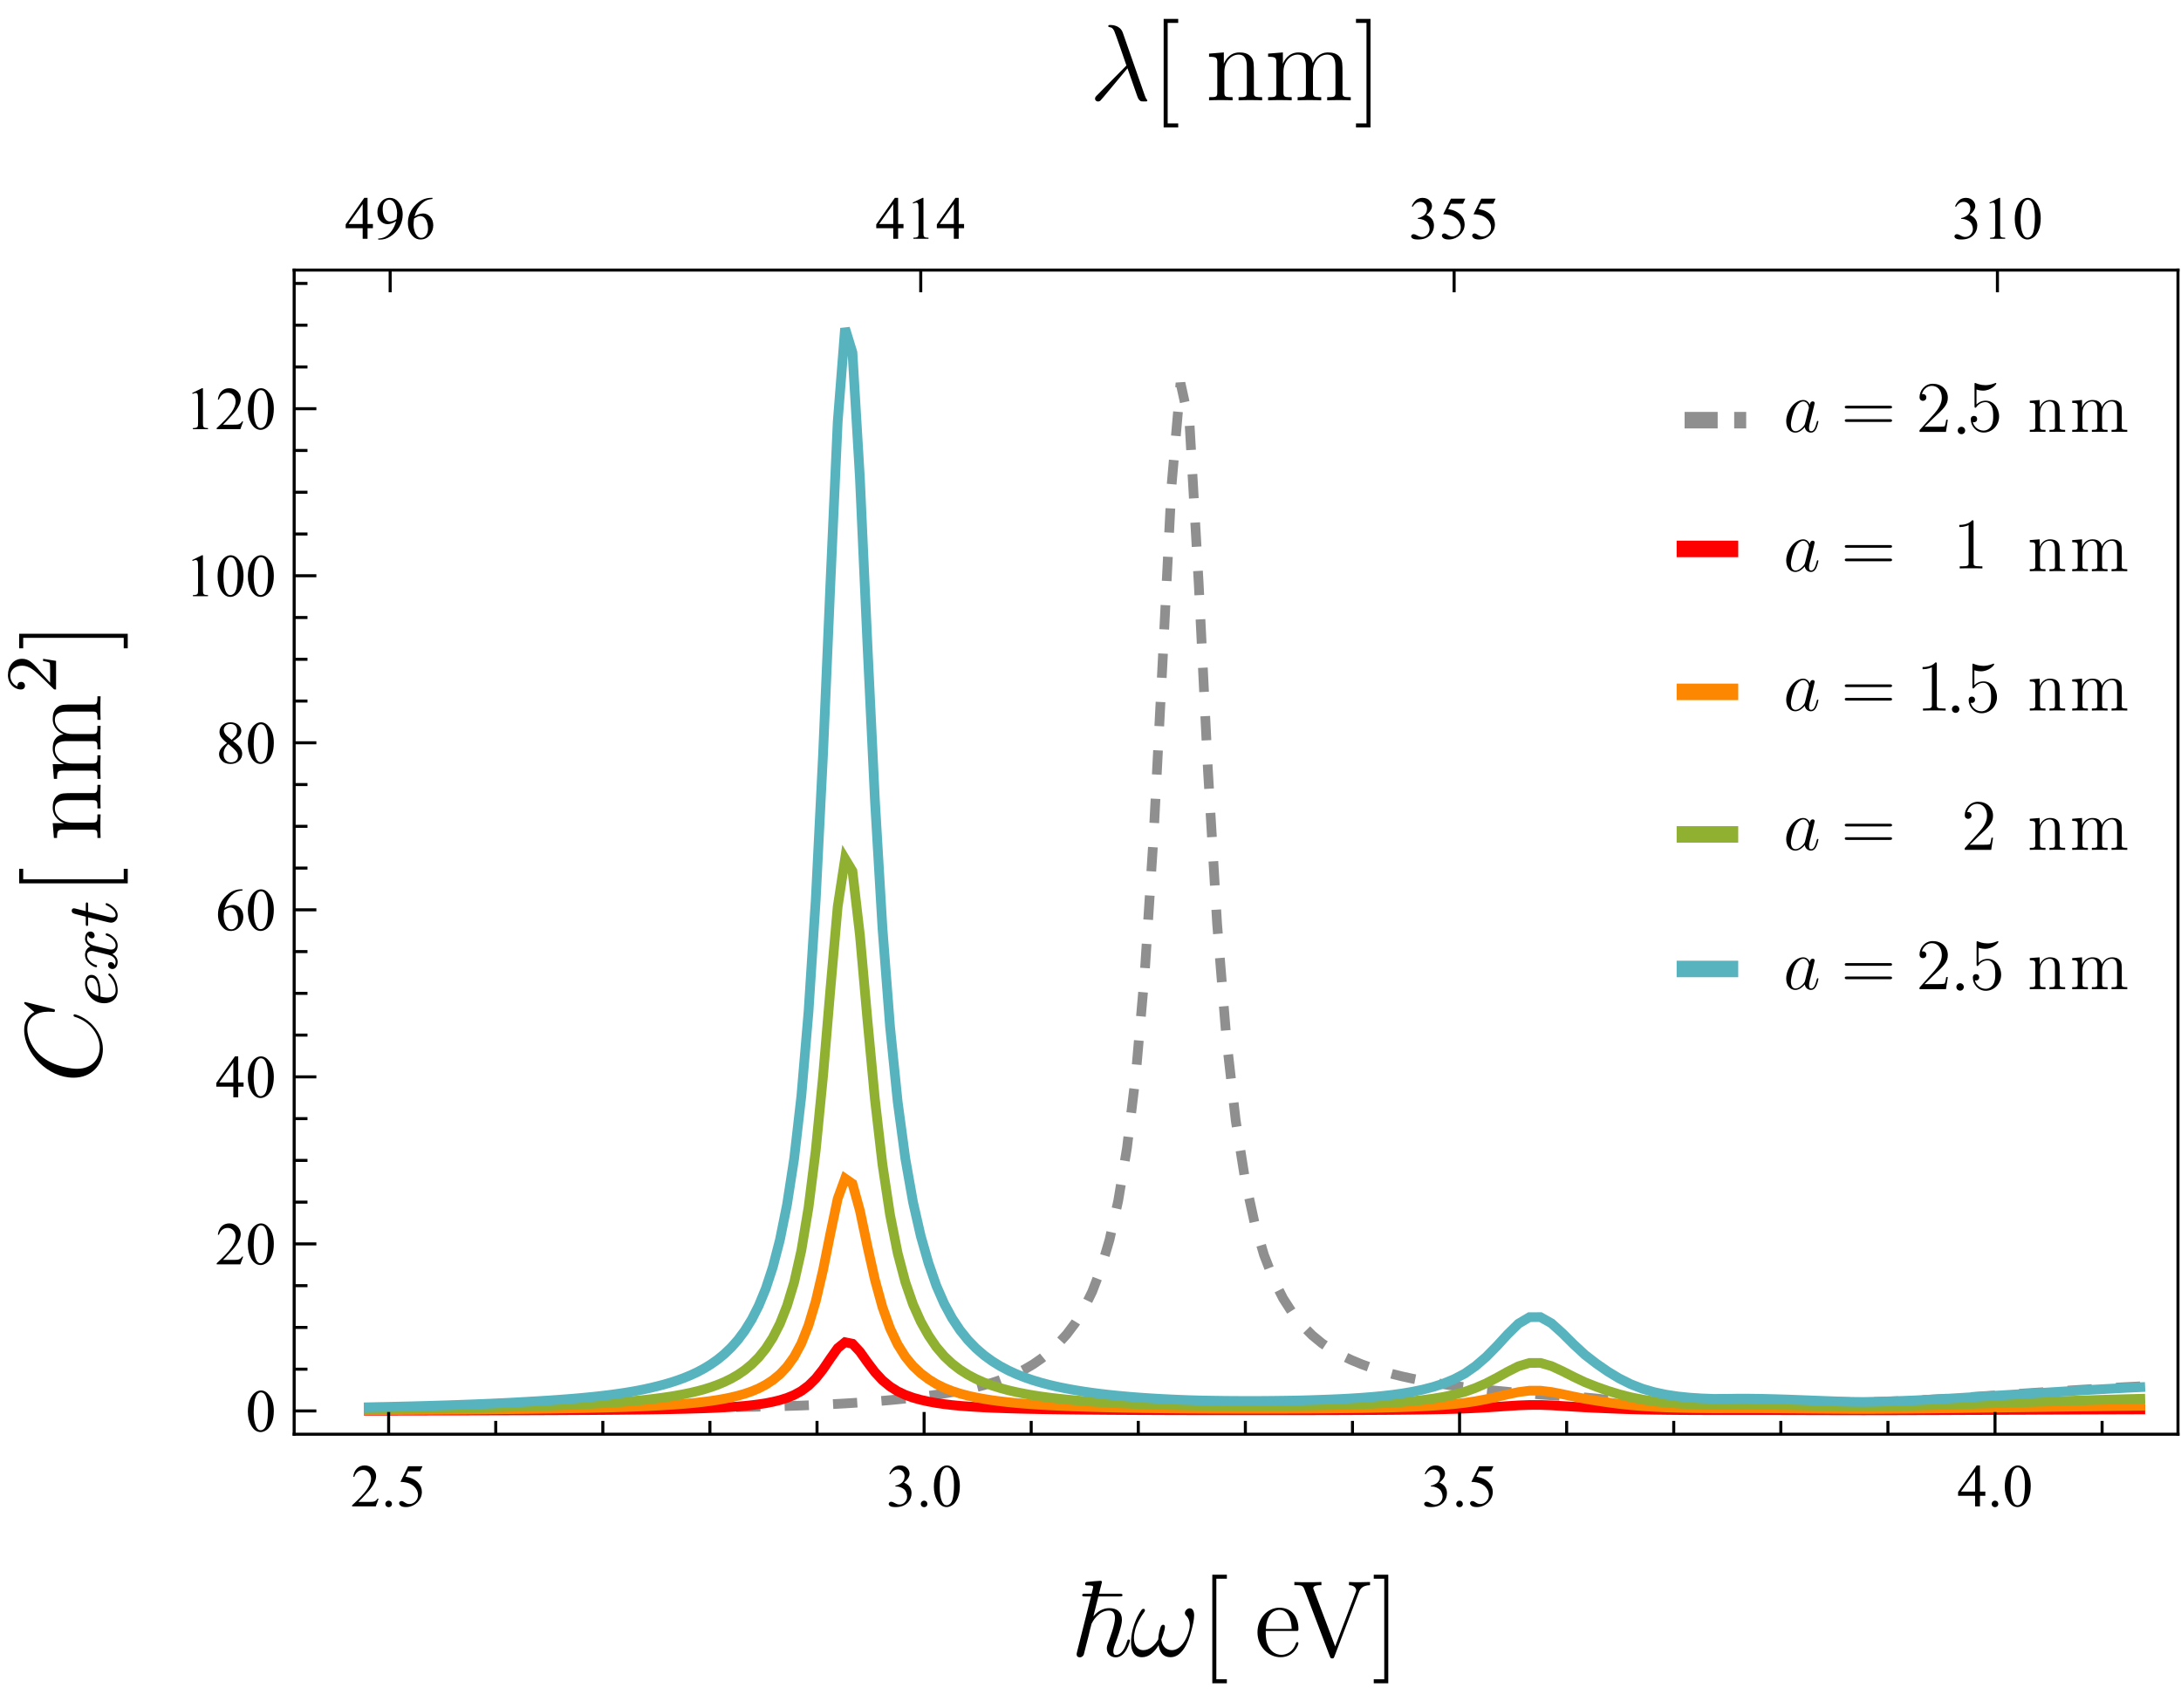 <?xml version="1.0" encoding="UTF-8" standalone="no"?>
<svg
   width="360pt"
   height="282pt"
   viewBox="0 0 360 282"
   version="1.1"
   id="svg147"
   sodipodi:docname="AgAR.svg"
   inkscape:version="1.3.2 (091e20e, 2023-11-25, custom)"
   xmlns:inkscape="http://www.inkscape.org/namespaces/inkscape"
   xmlns:sodipodi="http://sodipodi.sourceforge.net/DTD/sodipodi-0.dtd"
   xmlns:xlink="http://www.w3.org/1999/xlink"
   xmlns="http://www.w3.org/2000/svg"
   xmlns:svg="http://www.w3.org/2000/svg"
   xmlns:ns2="http://www.iki.fi/pav/software/textext/">
  <sodipodi:namedview
     id="namedview147"
     pagecolor="#ffffff"
     bordercolor="#000000"
     borderopacity="0.25"
     inkscape:showpageshadow="2"
     inkscape:pageopacity="0.0"
     inkscape:pagecheckerboard="0"
     inkscape:deskcolor="#d1d1d1"
     inkscape:document-units="pt"
     inkscape:zoom="2.1221115"
     inkscape:cx="352.47913"
     inkscape:cy="187.31344"
     inkscape:window-width="1366"
     inkscape:window-height="705"
     inkscape:window-x="-8"
     inkscape:window-y="-8"
     inkscape:window-maximized="1"
     inkscape:current-layer="svg147" />
  <defs
     id="defs21">
    <g
       id="g11">
      <symbol
         overflow="visible"
         id="glyph0-0">
        <path
           style="stroke:none;"
           d="M 1.387 0 L 1.387 -6.25 L 6.387 -6.25 L 6.387 0 Z M 1.543 -0.156 L 6.23 -0.156 L 6.23 -6.094 L 1.543 -6.094 Z M 1.543 -0.156 "
           id="path1" />
      </symbol>
      <symbol
         overflow="visible"
         id="glyph0-1">
        <path
           style="stroke:none;"
           d="M 4.586 -1.273 L 4.121 0 L 0.215 0 L 0.215 -0.18 C 1.359 -1.227 2.168 -2.082 2.641 -2.75 C 3.105 -3.41 3.34 -4.02 3.344 -4.57 C 3.34 -4.988 3.211 -5.332 2.957 -5.605 C 2.699 -5.875 2.391 -6.012 2.035 -6.012 C 1.707 -6.012 1.418 -5.914 1.16 -5.727 C 0.902 -5.531 0.711 -5.254 0.586 -4.887 L 0.406 -4.887 C 0.484 -5.488 0.695 -5.949 1.031 -6.273 C 1.367 -6.594 1.789 -6.754 2.297 -6.758 C 2.832 -6.754 3.277 -6.582 3.641 -6.238 C 3.996 -5.891 4.176 -5.484 4.18 -5.02 C 4.176 -4.68 4.098 -4.344 3.945 -4.016 C 3.703 -3.484 3.312 -2.926 2.773 -2.34 C 1.961 -1.449 1.457 -0.918 1.254 -0.738 L 2.984 -0.738 C 3.332 -0.738 3.578 -0.75 3.723 -0.777 C 3.863 -0.801 3.992 -0.852 4.105 -0.934 C 4.219 -1.012 4.32 -1.125 4.406 -1.273 Z M 4.586 -1.273 "
           id="path2" />
      </symbol>
      <symbol
         overflow="visible"
         id="glyph0-2">
        <path
           style="stroke:none;"
           d="M 1.25 -0.949 C 1.398 -0.949 1.527 -0.895 1.637 -0.789 C 1.738 -0.68 1.793 -0.551 1.793 -0.406 C 1.793 -0.25 1.738 -0.121 1.633 -0.02 C 1.527 0.086 1.398 0.133 1.25 0.137 C 1.098 0.133 0.973 0.086 0.867 -0.02 C 0.758 -0.121 0.703 -0.25 0.707 -0.406 C 0.703 -0.555 0.758 -0.684 0.867 -0.793 C 0.973 -0.895 1.098 -0.949 1.25 -0.949 Z M 1.25 -0.949 "
           id="path3" />
      </symbol>
      <symbol
         overflow="visible"
         id="glyph0-3">
        <path
           style="stroke:none;"
           d="M 4.34 -6.621 L 3.961 -5.793 L 1.969 -5.793 L 1.535 -4.902 C 2.395 -4.773 3.078 -4.453 3.586 -3.941 C 4.016 -3.496 4.23 -2.977 4.234 -2.379 C 4.23 -2.027 4.16 -1.703 4.02 -1.41 C 3.879 -1.113 3.699 -0.863 3.484 -0.656 C 3.27 -0.445 3.031 -0.277 2.77 -0.152 C 2.391 0.027 2.008 0.117 1.617 0.117 C 1.219 0.117 0.93 0.051 0.75 -0.086 C 0.57 -0.219 0.48 -0.367 0.48 -0.531 C 0.48 -0.621 0.516 -0.703 0.59 -0.773 C 0.664 -0.844 0.758 -0.879 0.875 -0.879 C 0.953 -0.879 1.027 -0.863 1.094 -0.84 C 1.156 -0.809 1.266 -0.742 1.422 -0.641 C 1.664 -0.469 1.91 -0.387 2.164 -0.387 C 2.539 -0.387 2.875 -0.527 3.164 -0.816 C 3.453 -1.102 3.598 -1.453 3.598 -1.871 C 3.598 -2.27 3.469 -2.645 3.211 -2.992 C 2.953 -3.336 2.598 -3.602 2.148 -3.793 C 1.793 -3.938 1.309 -4.023 0.699 -4.047 L 1.969 -6.621 Z M 4.34 -6.621 "
           id="path4" />
      </symbol>
      <symbol
         overflow="visible"
         id="glyph0-4">
        <path
           style="stroke:none;"
           d="M 0.508 -5.363 C 0.695 -5.805 0.934 -6.148 1.223 -6.395 C 1.508 -6.633 1.867 -6.754 2.301 -6.758 C 2.828 -6.754 3.234 -6.582 3.52 -6.242 C 3.734 -5.98 3.844 -5.707 3.844 -5.414 C 3.844 -4.93 3.539 -4.43 2.934 -3.922 C 3.34 -3.758 3.648 -3.531 3.859 -3.238 C 4.066 -2.938 4.172 -2.59 4.172 -2.191 C 4.172 -1.617 3.988 -1.121 3.625 -0.703 C 3.145 -0.156 2.457 0.117 1.559 0.117 C 1.113 0.117 0.809 0.062 0.648 -0.047 C 0.484 -0.156 0.402 -0.273 0.406 -0.406 C 0.402 -0.496 0.441 -0.578 0.52 -0.652 C 0.594 -0.723 0.688 -0.762 0.797 -0.762 C 0.875 -0.762 0.957 -0.746 1.047 -0.723 C 1.098 -0.703 1.223 -0.645 1.422 -0.543 C 1.613 -0.438 1.75 -0.379 1.828 -0.363 C 1.945 -0.324 2.07 -0.305 2.211 -0.309 C 2.539 -0.305 2.828 -0.434 3.078 -0.691 C 3.32 -0.949 3.445 -1.254 3.449 -1.605 C 3.445 -1.863 3.387 -2.113 3.277 -2.359 C 3.188 -2.539 3.098 -2.676 3 -2.773 C 2.859 -2.898 2.664 -3.016 2.422 -3.125 C 2.172 -3.227 1.926 -3.281 1.676 -3.285 L 1.52 -3.285 L 1.52 -3.434 C 1.773 -3.465 2.031 -3.555 2.293 -3.711 C 2.547 -3.859 2.734 -4.043 2.855 -4.262 C 2.969 -4.473 3.027 -4.711 3.031 -4.973 C 3.027 -5.305 2.922 -5.574 2.715 -5.781 C 2.504 -5.988 2.246 -6.094 1.934 -6.094 C 1.426 -6.094 1.004 -5.824 0.668 -5.285 Z M 0.508 -5.363 "
           id="path5" />
      </symbol>
      <symbol
         overflow="visible"
         id="glyph0-5">
        <path
           style="stroke:none;"
           d="M 0.363 -3.273 C 0.363 -4.027 0.477 -4.676 0.703 -5.223 C 0.93 -5.762 1.23 -6.168 1.613 -6.441 C 1.902 -6.648 2.207 -6.754 2.52 -6.758 C 3.027 -6.754 3.48 -6.496 3.887 -5.98 C 4.387 -5.336 4.641 -4.469 4.645 -3.375 C 4.641 -2.605 4.531 -1.949 4.312 -1.414 C 4.09 -0.875 3.805 -0.488 3.465 -0.246 C 3.117 -0.004 2.789 0.117 2.473 0.117 C 1.84 0.117 1.312 -0.254 0.895 -1 C 0.539 -1.629 0.363 -2.387 0.363 -3.273 Z M 1.32 -3.148 C 1.316 -2.234 1.43 -1.492 1.656 -0.918 C 1.84 -0.43 2.117 -0.188 2.484 -0.191 C 2.66 -0.188 2.84 -0.266 3.031 -0.426 C 3.219 -0.582 3.363 -0.848 3.461 -1.223 C 3.609 -1.781 3.684 -2.57 3.688 -3.59 C 3.684 -4.344 3.605 -4.973 3.453 -5.48 C 3.332 -5.848 3.184 -6.113 3 -6.273 C 2.863 -6.379 2.699 -6.434 2.516 -6.438 C 2.289 -6.434 2.094 -6.332 1.926 -6.137 C 1.688 -5.863 1.527 -5.441 1.445 -4.863 C 1.359 -4.285 1.316 -3.711 1.32 -3.148 Z M 1.32 -3.148 "
           id="path6" />
      </symbol>
      <symbol
         overflow="visible"
         id="glyph0-6">
        <path
           style="stroke:none;"
           d="M 4.652 -2.441 L 4.652 -1.75 L 3.766 -1.75 L 3.766 0 L 2.961 0 L 2.961 -1.75 L 0.156 -1.75 L 0.156 -2.375 L 3.227 -6.758 L 3.766 -6.758 L 3.766 -2.441 Z M 2.961 -2.441 L 2.961 -5.727 L 0.637 -2.441 Z M 2.961 -2.441 "
           id="path7" />
      </symbol>
      <symbol
         overflow="visible"
         id="glyph0-7">
        <path
           style="stroke:none;"
           d="M 4.484 -6.758 L 4.484 -6.578 C 4.051 -6.535 3.699 -6.449 3.43 -6.32 C 3.156 -6.191 2.891 -5.996 2.625 -5.73 C 2.359 -5.465 2.137 -5.172 1.965 -4.852 C 1.785 -4.527 1.641 -4.141 1.527 -3.695 C 1.992 -4.016 2.465 -4.176 2.941 -4.18 C 3.391 -4.176 3.781 -3.996 4.113 -3.633 C 4.445 -3.266 4.609 -2.797 4.613 -2.227 C 4.609 -1.672 4.445 -1.168 4.113 -0.715 C 3.707 -0.16 3.172 0.117 2.512 0.117 C 2.055 0.117 1.672 -0.031 1.359 -0.332 C 0.738 -0.914 0.426 -1.668 0.43 -2.598 C 0.426 -3.188 0.547 -3.754 0.785 -4.289 C 1.023 -4.82 1.363 -5.293 1.805 -5.707 C 2.242 -6.121 2.664 -6.398 3.07 -6.543 C 3.473 -6.684 3.848 -6.754 4.199 -6.758 Z M 1.445 -3.34 C 1.387 -2.898 1.359 -2.543 1.359 -2.277 C 1.359 -1.961 1.414 -1.621 1.531 -1.258 C 1.641 -0.887 1.812 -0.598 2.047 -0.387 C 2.211 -0.23 2.414 -0.152 2.652 -0.156 C 2.934 -0.152 3.188 -0.285 3.41 -0.555 C 3.633 -0.82 3.742 -1.203 3.746 -1.699 C 3.742 -2.254 3.633 -2.734 3.414 -3.145 C 3.191 -3.547 2.879 -3.75 2.473 -3.754 C 2.348 -3.75 2.211 -3.723 2.07 -3.676 C 1.926 -3.621 1.719 -3.512 1.445 -3.34 Z M 1.445 -3.34 "
           id="path8" />
      </symbol>
      <symbol
         overflow="visible"
         id="glyph0-8">
        <path
           style="stroke:none;"
           d="M 1.918 -3.336 C 1.391 -3.762 1.055 -4.109 0.906 -4.371 C 0.754 -4.629 0.68 -4.898 0.68 -5.18 C 0.68 -5.609 0.844 -5.977 1.176 -6.289 C 1.508 -6.598 1.949 -6.754 2.5 -6.758 C 3.031 -6.754 3.461 -6.609 3.789 -6.324 C 4.113 -6.031 4.277 -5.703 4.277 -5.332 C 4.277 -5.082 4.188 -4.828 4.012 -4.574 C 3.836 -4.316 3.469 -4.016 2.914 -3.668 C 3.484 -3.223 3.867 -2.871 4.055 -2.621 C 4.301 -2.285 4.422 -1.938 4.426 -1.574 C 4.422 -1.105 4.246 -0.707 3.891 -0.379 C 3.535 -0.047 3.07 0.117 2.496 0.117 C 1.867 0.117 1.375 -0.078 1.027 -0.473 C 0.742 -0.789 0.602 -1.133 0.605 -1.508 C 0.602 -1.797 0.699 -2.09 0.898 -2.379 C 1.094 -2.668 1.434 -2.984 1.918 -3.336 Z M 2.688 -3.859 C 3.074 -4.207 3.32 -4.484 3.43 -4.691 C 3.531 -4.891 3.586 -5.121 3.586 -5.383 C 3.586 -5.723 3.488 -5.988 3.297 -6.184 C 3.102 -6.375 2.84 -6.473 2.512 -6.477 C 2.176 -6.473 1.906 -6.379 1.699 -6.188 C 1.488 -5.992 1.383 -5.766 1.387 -5.512 C 1.383 -5.34 1.426 -5.172 1.516 -5.004 C 1.598 -4.832 1.723 -4.672 1.887 -4.523 Z M 2.148 -3.148 C 1.875 -2.918 1.676 -2.672 1.547 -2.406 C 1.414 -2.137 1.348 -1.848 1.352 -1.535 C 1.348 -1.113 1.461 -0.773 1.695 -0.523 C 1.922 -0.27 2.215 -0.145 2.574 -0.148 C 2.922 -0.145 3.203 -0.246 3.418 -0.445 C 3.625 -0.641 3.73 -0.879 3.734 -1.168 C 3.73 -1.398 3.672 -1.609 3.551 -1.797 C 3.316 -2.141 2.848 -2.59 2.148 -3.148 Z M 2.148 -3.148 "
           id="path9" />
      </symbol>
      <symbol
         overflow="visible"
         id="glyph0-9">
        <path
           style="stroke:none;"
           d="M 1.172 -5.973 L 2.785 -6.758 L 2.945 -6.758 L 2.945 -1.168 C 2.941 -0.793 2.957 -0.562 2.992 -0.473 C 3.02 -0.379 3.082 -0.309 3.184 -0.262 C 3.277 -0.211 3.477 -0.184 3.781 -0.18 L 3.781 0 L 1.289 0 L 1.289 -0.18 C 1.602 -0.184 1.801 -0.211 1.895 -0.262 C 1.98 -0.305 2.047 -0.367 2.086 -0.449 C 2.121 -0.527 2.137 -0.766 2.141 -1.168 L 2.141 -4.742 C 2.137 -5.219 2.121 -5.527 2.09 -5.668 C 2.062 -5.77 2.02 -5.848 1.965 -5.898 C 1.902 -5.945 1.832 -5.969 1.75 -5.973 C 1.625 -5.969 1.457 -5.918 1.246 -5.82 Z M 1.172 -5.973 "
           id="path10" />
      </symbol>
      <symbol
         overflow="visible"
         id="glyph0-10">
        <path
           style="stroke:none;"
           d="M 0.527 0.137 L 0.527 -0.043 C 0.949 -0.047 1.344 -0.148 1.711 -0.34 C 2.074 -0.527 2.426 -0.859 2.766 -1.336 C 3.105 -1.812 3.34 -2.336 3.477 -2.906 C 2.961 -2.578 2.5 -2.414 2.09 -2.414 C 1.621 -2.414 1.223 -2.594 0.891 -2.953 C 0.559 -3.312 0.391 -3.789 0.395 -4.387 C 0.391 -4.961 0.559 -5.477 0.895 -5.934 C 1.293 -6.48 1.816 -6.754 2.461 -6.758 C 3.004 -6.754 3.469 -6.531 3.859 -6.086 C 4.332 -5.527 4.57 -4.84 4.57 -4.023 C 4.57 -3.285 4.387 -2.598 4.027 -1.965 C 3.664 -1.324 3.164 -0.797 2.52 -0.383 C 1.996 -0.035 1.422 0.133 0.805 0.137 Z M 3.555 -3.266 C 3.613 -3.688 3.645 -4.027 3.645 -4.281 C 3.645 -4.598 3.59 -4.938 3.48 -5.305 C 3.371 -5.668 3.219 -5.949 3.023 -6.148 C 2.828 -6.34 2.605 -6.438 2.355 -6.441 C 2.062 -6.438 1.805 -6.309 1.59 -6.051 C 1.371 -5.789 1.266 -5.402 1.266 -4.887 C 1.266 -4.199 1.41 -3.66 1.699 -3.277 C 1.91 -2.992 2.168 -2.852 2.48 -2.855 C 2.629 -2.852 2.809 -2.887 3.012 -2.961 C 3.215 -3.031 3.395 -3.133 3.555 -3.266 Z M 3.555 -3.266 "
           id="path11" />
      </symbol>
    </g>
    <clipPath
       id="clip1">
      <path
         d="M 53 55 L 359.52 55 L 359.52 236.641 L 53 236.641 Z M 53 55 "
         id="path12" />
    </clipPath>
    <clipPath
       id="clip2">
      <path
         d="M 53 214 L 359.52 214 L 359.52 236.641 L 53 236.641 Z M 53 214 "
         id="path13" />
    </clipPath>
    <clipPath
       id="clip3">
      <path
         d="M 53 187 L 359.52 187 L 359.52 236.641 L 53 236.641 Z M 53 187 "
         id="path14" />
    </clipPath>
    <clipPath
       id="clip4">
      <path
         d="M 53 134 L 359.52 134 L 359.52 236.641 L 53 236.641 Z M 53 134 "
         id="path15" />
    </clipPath>
    <clipPath
       id="clip5">
      <path
         d="M 53 46 L 359.52 46 L 359.52 236.641 L 53 236.641 Z M 53 46 "
         id="path16" />
    </clipPath>
    <clipPath
       id="clip6">
      <path
         d="M 277.199 62 L 292.32 62 L 292.32 64 L 277.199 64 Z M 277.199 62 "
         id="path17" />
    </clipPath>
    <clipPath
       id="clip7">
      <path
         d="M 277.199 84 L 292.32 84 L 292.32 88 L 277.199 88 Z M 277.199 84 "
         id="path18" />
    </clipPath>
    <clipPath
       id="clip8">
      <path
         d="M 277.199 107 L 292.32 107 L 292.32 111 L 277.199 111 Z M 277.199 107 "
         id="path19" />
    </clipPath>
    <clipPath
       id="clip9">
      <path
         d="M 277.199 130 L 292.32 130 L 292.32 134 L 277.199 134 Z M 277.199 130 "
         id="path20" />
    </clipPath>
    <clipPath
       id="clip10">
      <path
         d="M 277.199 153 L 292.32 153 L 292.32 157 L 277.199 157 Z M 277.199 153 "
         id="path21" />
    </clipPath>
    <g
       id="id-80d10ac3-77c8-40ab-b0a5-cbe62997a21d-3">
      <g
         id="id-f52485cf-84b2-4f21-ab83-9dc6355de81c-1">
        <path
           d="m 1.906,-0.531 c 0,-0.281 -0.234,-0.531 -0.516,-0.531 -0.297,0 -0.531,0.25 -0.531,0.531 C 0.859,-0.234 1.094,0 1.391,0 1.672,0 1.906,-0.234 1.906,-0.531 Z m 0,0"
           id="id-875a2e88-0d57-468e-9b5f-ca04489216aa-6" />
      </g>
    </g>
    <g
       id="id-80d10ac3-77c8-40ab-b0a5-cbe62997a21d-7">
      <g
         id="id-f52485cf-84b2-4f21-ab83-9dc6355de81c-0">
        <path
           d="m 1.906,-0.531 c 0,-0.281 -0.234,-0.531 -0.516,-0.531 -0.297,0 -0.531,0.25 -0.531,0.531 C 0.859,-0.234 1.094,0 1.391,0 1.672,0 1.906,-0.234 1.906,-0.531 Z m 0,0"
           id="id-875a2e88-0d57-468e-9b5f-ca04489216aa-2" />
      </g>
    </g>
  </defs>
  <g
     clip-path="url(#clip1)"
     clip-rule="nonzero"
     id="g22">
    <path
       style="fill:none;stroke:#8f8f8f;stroke-width:1.6;stroke-linecap:butt;stroke-linejoin:miter;stroke-miterlimit:3.25;stroke-dasharray:4, 4;stroke-opacity:1"
       d="m 353.281,228.852 -2.43,0.121 -2.41,0.137 -2.398,0.145 -2.383,0.145 -2.363,0.152 -2.352,0.152 -2.332,0.156 -2.32,0.152 -2.305,0.156 -2.289,0.152 -2.273,0.152 -2.262,0.16 -2.246,0.148 -2.23,0.141 -2.219,0.129 -2.203,0.113 -2.188,0.102 -2.176,0.086 -2.164,0.07 -2.148,0.055 -2.133,-0.008 -2.121,-0.047 -2.109,-0.047 -2.098,-0.047 -2.082,-0.035 -2.07,-0.019 -2.059,0.004 -2.043,0.035 -2.031,0.062 -2.02,0.102 -2.008,0.137 -1.996,0.102 -1.984,0.035 -1.973,0.016 -1.961,-0.012 -1.945,-0.035 -1.938,-0.066 -1.926,-0.098 -1.914,-0.129 -1.902,-0.16 -1.895,-0.188 -1.879,-0.215 -1.871,-0.172 -1.855,-0.113 -1.848,-0.117 -1.84,-0.125 -1.824,-0.133 -1.816,-0.141 -1.809,-0.148 -1.793,-0.16 -1.785,-0.168 -1.777,-0.184 -1.766,-0.195 -1.754,-0.215 -1.746,-0.23 -1.734,-0.254 -1.727,-0.281 -1.715,-0.305 -1.707,-0.336 -1.695,-0.371 -1.688,-0.418 -1.68,-0.465 -1.668,-0.527 -1.66,-0.598 -1.652,-0.684 -1.641,-0.785 -1.633,-0.918 -1.625,-1.078 -1.613,-1.332 -1.605,-1.617 -1.598,-1.984 -1.59,-2.473 -1.582,-3.133 -1.57,-4.039 -1.562,-5.312 -1.559,-7.129 -1.547,-9.754 -1.539,-13.559 -1.531,-18.883 -1.52,-25.465 -1.516,-30.684 -1.508,-26.344 -1.5,-6.812 -1.488,17.051 -1.484,29.316 -1.477,28.566 -1.469,22.652 -1.461,16.652 -1.453,12.02 -1.445,8.727 -1.438,6.445 -1.43,4.844 -1.426,3.719 -1.414,2.902 -1.41,2.305 -1.402,1.863 -1.395,1.523 -1.387,1.324 -1.383,1.141 -1.375,0.953 -1.367,0.805 -1.359,0.688 -1.355,0.59 -1.344,0.512 -1.344,0.445 -1.332,0.391 -1.328,0.344 -1.32,0.305 -1.312,0.273 -1.309,0.242 -1.301,0.219 -1.297,0.199 -1.289,0.176 -1.281,0.168 -1.277,0.156 -1.27,0.141 -1.266,0.129 -1.258,0.121 -1.254,0.109 -1.246,0.102 -1.238,0.094 -1.234,0.086 -1.23,0.082 -1.223,0.074 -1.215,0.07 -1.211,0.062 -1.207,0.059 -1.199,0.055 -1.195,0.055 -1.188,0.047 -1.184,0.039 -1.18,0.035 -1.172,0.035 -1.168,0.031 -1.16,0.027 -1.156,0.023 -1.152,0.027 -1.145,0.019 -1.141,0.023 -1.137,0.019 -1.129,0.019 -1.125,0.016 -1.121,0.016 -1.113,0.016 -1.109,0.016 -1.105,0.012 -1.102,0.012 -1.094,0.012 -1.09,0.012 -1.086,0.012 -1.082,0.008 -1.074,0.008 -1.074,0.012 -1.066,0.008 -1.059,0.008 -1.059,0.004 -2.102,0.016 -1.043,0.004 -1.039,0.008 -1.031,0.004 -1.031,0.008 -1.023,0.004 -1.023,0.008 -1.016,0.004 -1.012,0.004 -1.008,0.008 -1.004,0.004 -1,0.004 -0.992,0.008 -0.992,0.004 -0.988,0.004 -0.98,0.008 -0.977,0.004 -0.977,0.008 -0.969,0.008 -1.93,0.008 -0.957,0.008 -0.953,0.004 -0.949,0.008 -1.891,0.008 -0.938,0.008 -0.934,0.004 -0.93,0.004 -0.926,0.008 -0.926,0.004 -0.918,0.004 -1.828,0.008 -0.906,0.008 -1.805,0.008 -0.898,0.004 -1.781,0.008 -0.887,0.004 -0.883,0.004 -0.879,0.004"
       id="path22" />
  </g>
  <g
     clip-path="url(#clip2)"
     clip-rule="nonzero"
     id="g23">
    <path
       style="fill:none;stroke:#fd0000;stroke-width:1.6;stroke-linecap:square;stroke-linejoin:miter;stroke-miterlimit:3.25;stroke-opacity:1"
       d="m 353.281,232.664 -2.43,0.008 -2.41,0.008 -2.398,0.008 -2.383,0.008 -2.363,0.012 -2.352,0.008 -2.332,0.008 -2.32,0.012 -2.305,0.008 -2.289,0.008 -2.273,0.012 -2.262,0.008 -2.246,0.008 -2.23,0.012 -2.219,0.008 -2.203,0.004 -2.188,0.008 -2.176,0.004 -2.164,0.004 -2.148,0.004 -2.133,-0.004 -2.121,-0.004 -2.109,-0.004 -2.098,-0.004 -2.082,-0.008 -2.07,-0.004 -2.059,-0.004 -2.043,-0.004 h -8.055 l -1.984,-0.004 -1.973,-0.008 -1.961,-0.012 -1.945,-0.019 -1.938,-0.027 -1.926,-0.035 -1.914,-0.047 -1.902,-0.062 -1.895,-0.074 -1.879,-0.082 -1.871,-0.09 -1.855,-0.109 -1.848,-0.117 -1.84,-0.109 -1.824,-0.066 -1.816,0.004 -1.809,0.066 -1.793,0.113 -1.785,0.125 -1.777,0.113 -1.766,0.098 -1.754,0.078 -1.746,0.059 -1.734,0.047 -1.727,0.035 -1.715,0.027 -1.707,0.023 -1.695,0.019 -1.688,0.016 -1.68,0.012 -1.668,0.008 -1.66,0.008 -1.652,0.008 -1.641,0.008 -1.633,0.004 -1.625,0.004 -1.613,0.004 h -1.605 l -1.598,0.004 h -1.59 l -1.582,0.004 h -9.309 l -1.52,-0.004 h -1.516 l -1.508,-0.004 -1.5,-0.004 -1.488,-0.004 -1.484,-0.004 -1.477,-0.008 -1.469,-0.004 -1.461,-0.008 -1.453,-0.008 -1.445,-0.008 -1.438,-0.008 -1.43,-0.012 -1.426,-0.012 -1.414,-0.012 -1.41,-0.016 -1.402,-0.016 -1.395,-0.019 -1.387,-0.019 -1.383,-0.023 -1.375,-0.027 -1.367,-0.027 -1.359,-0.035 -1.355,-0.039 -1.344,-0.047 -1.344,-0.051 -1.332,-0.062 -1.328,-0.074 -1.32,-0.086 -1.312,-0.102 -1.309,-0.125 -1.301,-0.156 -1.297,-0.188 -1.289,-0.234 -1.281,-0.285 -1.277,-0.355 -1.27,-0.457 -1.266,-0.598 -1.258,-0.789 -1.254,-1.035 -1.246,-1.344 -1.238,-1.637 -1.234,-1.734 -1.23,-1.316 -1.223,-0.25 -1.215,0.984 -1.211,1.707 -1.207,1.781 -1.199,1.516 -1.195,1.18 -1.188,0.887 -1.184,0.652 -1.18,0.484 -1.172,0.367 -1.168,0.285 -1.16,0.227 -1.156,0.176 -1.152,0.145 -1.145,0.121 -1.141,0.098 -1.137,0.078 -1.129,0.07 -1.125,0.059 -1.121,0.051 -1.113,0.043 -1.109,0.035 -1.105,0.031 -1.102,0.031 -1.094,0.023 -1.09,0.023 -1.086,0.019 -1.082,0.019 -2.148,0.031 -1.066,0.012 -2.117,0.023 -1.051,0.012 -1.051,0.008 -1.043,0.008 -1.039,0.008 -2.062,0.016 -1.023,0.004 -1.023,0.008 -1.016,0.004 -1.012,0.004 -1.008,0.008 -1.004,0.004 -1,0.004 -1.984,0.008 -0.988,0.004 h -0.98 l -1.953,0.008 -0.969,0.004 -0.965,0.004 h -0.965 l -0.957,0.004 -0.953,0.004 h -0.949 l -0.945,0.004 h -0.945 l -0.938,0.004 H 74.43 L 73.5,232.855 h -0.926 l -0.926,0.004 h -0.918 l -0.914,0.004 h -0.914 l -0.906,0.004 h -1.805 l -0.898,0.004 h -1.781 L 62.625,232.875 h -1.762"
       id="path23" />
  </g>
  <g
     clip-path="url(#clip3)"
     clip-rule="nonzero"
     id="g24">
    <path
       style="fill:none;stroke:#fd8700;stroke-width:1.6;stroke-linecap:square;stroke-linejoin:miter;stroke-miterlimit:3.25;stroke-opacity:1"
       d="m 353.281,232.066 -2.43,0.027 -2.41,0.027 -2.398,0.031 -2.383,0.027 -2.363,0.031 -2.352,0.031 -2.332,0.031 -2.32,0.031 -2.305,0.031 -2.289,0.027 -2.273,0.031 -2.262,0.031 -2.246,0.031 -2.23,0.027 -2.219,0.027 -2.203,0.023 -2.188,0.019 -2.176,0.016 -2.164,0.016 -2.148,0.008 -2.133,-0.004 -2.121,-0.016 -2.109,-0.016 -2.098,-0.019 -2.082,-0.016 -2.07,-0.016 -2.059,-0.016 -2.043,-0.012 -2.031,-0.004 h -2.02 l -2.008,0.004 -1.996,0.004 -1.984,-0.019 -1.973,-0.027 -1.961,-0.043 -1.945,-0.062 -1.938,-0.09 -1.926,-0.121 -1.914,-0.16 -1.902,-0.207 -1.895,-0.246 -1.879,-0.281 -1.871,-0.309 -1.855,-0.371 -1.848,-0.395 -1.84,-0.359 -1.824,-0.223 -1.816,0.004 -1.809,0.23 -1.793,0.379 -1.785,0.422 -1.777,0.387 -1.766,0.328 -1.754,0.262 -1.746,0.199 -1.734,0.152 -1.727,0.121 -1.715,0.098 -1.707,0.078 -1.695,0.059 -1.688,0.051 -1.68,0.043 -1.668,0.031 -1.66,0.031 -1.652,0.019 -1.641,0.019 -1.633,0.016 -1.625,0.016 -1.613,0.012 -1.605,0.008 -1.598,0.008 -1.59,0.008 -1.582,0.004 -1.57,0.004 h -4.668 l -1.539,-0.004 -1.531,-0.004 -1.52,-0.004 -1.516,-0.008 -1.508,-0.008 -1.5,-0.012 -1.488,-0.016 -1.484,-0.016 -1.477,-0.019 -1.469,-0.019 -1.461,-0.023 -1.453,-0.023 -1.445,-0.027 -1.438,-0.035 -1.43,-0.035 -1.426,-0.039 -1.414,-0.043 -1.41,-0.047 -1.402,-0.055 -1.395,-0.062 -1.387,-0.066 -1.383,-0.078 -1.375,-0.09 -1.367,-0.102 -1.359,-0.113 -1.355,-0.133 -1.344,-0.156 -1.344,-0.176 -1.332,-0.211 -1.328,-0.246 -1.32,-0.293 -1.312,-0.348 -1.309,-0.426 -1.301,-0.516 -1.297,-0.637 -1.289,-0.797 -1.281,-0.965 -1.277,-1.199 -1.27,-1.547 -1.266,-2.02 -1.258,-2.656 -1.254,-3.508 -1.246,-4.535 -1.238,-5.531 -1.234,-5.859 -1.23,-4.449 -1.223,-0.848 -1.215,3.324 -1.211,5.766 -1.207,6.02 -1.199,5.125 -1.195,3.984 -1.188,2.996 -1.184,2.207 -1.18,1.637 -1.172,1.246 -1.168,0.961 -1.16,0.758 -1.156,0.605 -1.152,0.488 -1.145,0.398 -1.141,0.328 -1.137,0.273 -1.129,0.234 -1.125,0.195 -1.121,0.168 -1.113,0.145 -1.109,0.129 -1.105,0.109 -1.102,0.098 -1.094,0.082 -1.09,0.078 -1.086,0.066 -1.082,0.062 -1.074,0.055 -1.074,0.051 -1.066,0.047 -2.117,0.078 -2.102,0.062 -1.043,0.031 -1.039,0.023 -2.062,0.047 -2.047,0.039 -1.016,0.019 -1.012,0.016 -1.008,0.016 -1.004,0.016 -1,0.012 -0.992,0.016 -0.992,0.012 -0.988,0.012 -0.98,0.012 -1.953,0.023 -0.969,0.008 -0.965,0.012 -0.965,0.008 -0.957,0.012 -0.953,0.008 -0.949,0.008 -1.891,0.016 -0.938,0.008 -0.934,0.004 -0.93,0.008 -0.926,0.008 -0.926,0.004 -0.918,0.008 -1.828,0.008 -0.906,0.008 -1.805,0.008 -0.898,0.004 -0.891,0.004 -0.891,0.008 -0.887,0.004 -0.883,0.004 -0.879,0.004"
       id="path24" />
  </g>
  <g
     clip-path="url(#clip4)"
     clip-rule="nonzero"
     id="g25">
    <path
       style="fill:none;stroke:#8fb030;stroke-width:1.6;stroke-linecap:square;stroke-linejoin:miter;stroke-miterlimit:3.25;stroke-opacity:1"
       d="m 353.281,230.906 -2.43,0.059 -2.41,0.07 -2.398,0.066 -2.383,0.074 -2.363,0.07 -2.352,0.074 -2.332,0.074 -2.32,0.074 -2.305,0.07 -2.289,0.074 -2.273,0.07 -2.262,0.074 -2.246,0.074 -2.23,0.066 -2.219,0.059 -2.203,0.055 -2.188,0.051 -2.176,0.039 -2.164,0.031 -2.148,0.019 -2.133,-0.008 -2.121,-0.035 -2.109,-0.039 -2.098,-0.043 -2.082,-0.043 -2.07,-0.039 -2.059,-0.031 -2.043,-0.023 -2.031,-0.016 -2.02,-0.004 -2.008,0.016 -1.996,0.004 -1.984,-0.039 -1.973,-0.066 -1.961,-0.102 -1.945,-0.148 -1.938,-0.211 -1.926,-0.293 -1.914,-0.379 -1.902,-0.484 -1.895,-0.586 -1.879,-0.664 -1.871,-0.738 -1.855,-0.879 -1.848,-0.938 -1.84,-0.852 -1.824,-0.527 -1.816,0.008 -1.809,0.547 -1.793,0.902 -1.785,0.996 -1.777,0.922 -1.766,0.773 -1.754,0.625 -1.746,0.469 -1.734,0.367 -1.727,0.285 -1.715,0.23 -1.707,0.18 -1.695,0.148 -1.688,0.117 -1.68,0.098 -1.668,0.082 -1.66,0.062 -1.652,0.055 -1.641,0.047 -1.633,0.039 -1.625,0.031 -1.613,0.027 -1.605,0.023 -1.598,0.016 -1.59,0.016 -1.582,0.008 -1.57,0.008 -1.562,0.004 h -1.559 l -1.547,-0.004 -1.539,-0.004 -1.531,-0.012 -1.52,-0.012 -1.516,-0.016 -1.508,-0.019 -1.5,-0.031 -1.488,-0.031 -1.484,-0.039 -1.477,-0.043 -1.469,-0.047 -1.461,-0.055 -1.453,-0.062 -1.445,-0.066 -1.438,-0.074 -1.43,-0.086 -1.426,-0.09 -1.414,-0.105 -1.41,-0.117 -1.402,-0.129 -1.395,-0.145 -1.387,-0.16 -1.383,-0.188 -1.375,-0.207 -1.367,-0.242 -1.359,-0.273 -1.355,-0.312 -1.344,-0.367 -1.344,-0.422 -1.332,-0.496 -1.328,-0.586 -1.32,-0.695 -1.312,-0.828 -1.309,-1.008 -1.301,-1.227 -1.297,-1.516 -1.289,-1.895 -1.281,-2.285 -1.277,-2.852 -1.27,-3.676 -1.266,-4.797 -1.258,-6.316 -1.254,-8.328 -1.246,-10.773 -1.238,-13.148 -1.234,-13.922 -1.23,-10.57 -1.223,-2.027 -1.215,7.902 -1.211,13.691 -1.207,14.309 -1.199,12.172 -1.195,9.469 -1.188,7.117 -1.184,5.246 -1.18,3.887 -1.172,2.961 -1.168,2.289 -1.16,1.801 -1.156,1.434 -1.152,1.16 -1.145,0.945 -1.141,0.785 -1.137,0.652 -1.129,0.551 -1.125,0.465 -1.121,0.402 -1.113,0.348 -1.109,0.297 -1.105,0.262 -1.102,0.23 -1.094,0.203 -1.09,0.184 -1.086,0.16 -1.082,0.145 -1.074,0.133 -1.074,0.121 -1.066,0.105 -1.059,0.098 -1.059,0.09 -1.051,0.078 -1.051,0.074 -1.043,0.07 -1.039,0.059 -1.031,0.059 -1.031,0.055 -2.047,0.094 -1.016,0.043 -1.012,0.039 -1.008,0.035 -1.004,0.035 -1,0.035 -0.992,0.031 -0.992,0.027 -0.988,0.031 -0.98,0.027 -0.977,0.027 -0.977,0.023 -0.969,0.027 -0.965,0.023 -0.965,0.019 -0.957,0.023 -0.953,0.019 -0.949,0.019 -0.945,0.019 -0.945,0.016 -0.938,0.016 -0.934,0.019 -0.93,0.016 -0.926,0.012 -0.926,0.016 -0.918,0.016 -1.828,0.023 -0.906,0.012 -1.805,0.023 -0.898,0.012 -0.891,0.012 -0.891,0.008 -0.887,0.012 -0.883,0.008 -0.879,0.008"
       id="path25" />
  </g>
  <g
     clip-path="url(#clip5)"
     clip-rule="nonzero"
     id="g26">
    <path
       style="fill:none;stroke:#57b3bd;stroke-width:1.6;stroke-linecap:square;stroke-linejoin:miter;stroke-miterlimit:3.25;stroke-opacity:1"
       d="m 353.281,228.992 -2.43,0.117 -2.41,0.133 -2.398,0.133 -2.383,0.141 -2.363,0.141 -2.352,0.145 -2.332,0.145 -2.32,0.145 -2.305,0.141 -2.289,0.141 -2.273,0.141 -2.262,0.148 -2.246,0.137 -2.23,0.133 -2.219,0.117 -2.203,0.109 -2.188,0.09 -2.176,0.078 -2.164,0.062 -2.148,0.043 -2.133,-0.023 -2.121,-0.066 -2.109,-0.078 -2.098,-0.082 -2.082,-0.078 -2.07,-0.078 -2.059,-0.062 -2.043,-0.051 -2.031,-0.027 -2.02,-0.004 -2.008,0.031 -1.996,0.004 -1.984,-0.074 -1.973,-0.129 -1.961,-0.203 -1.945,-0.293 -1.938,-0.414 -1.926,-0.562 -1.914,-0.746 -1.902,-0.949 -1.895,-1.145 -1.879,-1.301 -1.871,-1.441 -1.855,-1.711 -1.848,-1.836 -1.84,-1.664 -1.824,-1.023 -1.816,0.008 -1.809,1.074 -1.793,1.762 -1.785,1.945 -1.777,1.801 -1.766,1.516 -1.754,1.219 -1.746,0.918 -1.734,0.715 -1.727,0.562 -1.715,0.445 -1.707,0.355 -1.695,0.285 -1.688,0.234 -1.68,0.188 -1.668,0.156 -1.66,0.129 -1.652,0.105 -1.641,0.09 -1.633,0.074 -1.625,0.059 -1.613,0.055 -1.605,0.047 -1.598,0.035 -1.59,0.023 -1.582,0.019 -1.57,0.016 -1.562,0.004 h -1.559 l -1.547,-0.004 -1.539,-0.012 -1.531,-0.019 -1.52,-0.023 -1.516,-0.031 -1.508,-0.043 -1.5,-0.055 -1.488,-0.066 -1.484,-0.074 -1.477,-0.082 -1.469,-0.094 -1.461,-0.105 -1.453,-0.121 -1.445,-0.133 -1.438,-0.145 -1.43,-0.164 -1.426,-0.184 -1.414,-0.203 -1.41,-0.227 -1.402,-0.254 -1.395,-0.281 -1.387,-0.32 -1.383,-0.363 -1.375,-0.41 -1.367,-0.469 -1.359,-0.535 -1.355,-0.617 -1.344,-0.715 -1.344,-0.832 -1.332,-0.969 -1.328,-1.148 -1.32,-1.359 -1.312,-1.629 -1.309,-1.973 -1.301,-2.406 -1.297,-2.969 -1.289,-3.711 -1.281,-4.48 -1.277,-5.59 -1.27,-7.203 -1.266,-9.402 -1.258,-12.383 -1.254,-16.324 -1.246,-21.129 -1.238,-25.781 -1.234,-27.305 -1.23,-20.738 -1.223,-3.988 -1.215,15.477 -1.211,26.84 -1.207,28.047 -1.199,23.871 -1.195,18.566 -1.188,13.957 -1.184,10.289 -1.18,7.621 -1.172,5.809 -1.168,4.492 -1.16,3.535 -1.156,2.812 -1.152,2.273 -1.145,1.855 -1.141,1.535 -1.137,1.285 -1.129,1.078 -1.125,0.918 -1.121,0.785 -1.113,0.68 -1.109,0.59 -1.105,0.512 -1.102,0.453 -1.094,0.398 -1.09,0.355 -1.086,0.316 -1.082,0.281 -1.074,0.262 -1.074,0.238 -1.066,0.211 -1.059,0.191 -1.059,0.172 -1.051,0.16 -1.051,0.145 -1.043,0.133 -1.039,0.121 -1.031,0.113 -1.031,0.102 -1.023,0.098 -1.023,0.09 -1.016,0.082 -1.012,0.078 -1.008,0.074 -1.004,0.07 -1,0.062 -0.992,0.062 -0.992,0.055 -0.988,0.059 -0.98,0.055 -0.977,0.055 -0.977,0.051 -0.969,0.047 -0.965,0.043 -0.965,0.047 -0.957,0.039 -0.953,0.039 -0.949,0.039 -1.891,0.07 -0.938,0.035 -0.934,0.031 -0.93,0.031 -1.852,0.055 -0.918,0.027 -0.914,0.027 -0.914,0.023 -0.906,0.027 -0.902,0.019 -0.902,0.023 -0.898,0.019 -0.891,0.023 -0.891,0.019 -0.887,0.016 -0.883,0.019 -0.879,0.019"
       id="path26" />
  </g>
  <path
     style="fill:#000000;fill-opacity:1;fill-rule:evenodd;stroke:none"
     d="m 297.953,69.875 c -0.059,0.203 -0.059,0.227 -0.227,0.457 -0.262,0.332 -0.789,0.848 -1.352,0.848 -0.488,0 -0.762,-0.441 -0.762,-1.148 0,-0.656 0.371,-1.996 0.598,-2.496 0.406,-0.836 0.969,-1.266 1.434,-1.266 0.789,0 0.941,0.98 0.941,1.074 0,0 -0.035,0.168 -0.047,0.191 z m 2.199,-0.285 c 0,-0.059 -0.047,-0.105 -0.121,-0.105 -0.105,0 -0.117,0.059 -0.164,0.238 -0.18,0.703 -0.406,1.457 -0.898,1.457 -0.344,0 -0.367,-0.312 -0.367,-0.551 0,-0.273 0.035,-0.406 0.141,-0.871 l 0.238,-0.91 c 0.441,-1.793 0.551,-2.223 0.551,-2.293 0,-0.168 -0.133,-0.297 -0.312,-0.297 -0.379,0 -0.477,0.418 -0.5,0.559 -0.133,-0.309 -0.453,-0.785 -1.074,-0.785 -1.352,0 -2.809,1.742 -2.809,3.512 0,1.184 0.691,1.875 1.504,1.875 0.66,0 1.219,-0.512 1.555,-0.91 0.121,0.707 0.68,0.91 1.039,0.91 0.359,0 0.645,-0.215 0.859,-0.645 0.191,-0.406 0.359,-1.137 0.359,-1.184 z m 0,0"
     id="path28" />
  <path
     style="fill:#000000;fill-opacity:1;fill-rule:evenodd;stroke:none"
     d="m 312.305,67.211 c 0,-0.227 -0.203,-0.227 -0.383,-0.227 h -7.035 c -0.168,0 -0.383,0 -0.383,0.215 0,0.227 0.203,0.227 0.383,0.227 h 7.035 c 0.168,0 0.383,0 0.383,-0.215 z m 0,2.223 c 0,-0.227 -0.203,-0.227 -0.383,-0.227 h -7.035 c -0.168,0 -0.383,0 -0.383,0.215 0,0.227 0.203,0.227 0.383,0.227 h 7.035 c 0.168,0 0.383,0 0.383,-0.215 z m 0,0"
     id="path29" />
  <path
     style="fill:#000000;fill-opacity:1;fill-rule:evenodd;stroke:none"
     d="M 321.512,69.289 H 321.25 c -0.035,0.203 -0.133,0.863 -0.25,1.055 -0.086,0.105 -0.766,0.105 -1.125,0.105 h -2.211 c 0.324,-0.273 1.055,-1.039 1.363,-1.324 1.816,-1.672 2.484,-2.297 2.484,-3.477 0,-1.375 -1.086,-2.297 -2.473,-2.297 -1.383,0 -2.195,1.184 -2.195,2.211 0,0.609 0.523,0.609 0.559,0.609 0.254,0 0.562,-0.18 0.562,-0.562 0,-0.332 -0.227,-0.559 -0.562,-0.559 -0.105,0 -0.129,0 -0.168,0.012 0.227,-0.812 0.875,-1.363 1.648,-1.363 1.016,0 1.637,0.848 1.637,1.949 0,1.016 -0.582,1.898 -1.266,2.664 l -2.41,2.699 v 0.285 h 4.359 z m 0,0"
     id="path30" />
  <path
     style="fill:#000000;fill-opacity:1;fill-rule:evenodd;stroke:none"
     d="m 340.879,71.297 v -0.344 c -0.598,0 -0.895,0 -0.906,-0.359 v -2.199 c 0,-1.109 0,-1.445 -0.277,-1.828 -0.344,-0.465 -0.906,-0.535 -1.312,-0.535 -1.16,0 -1.613,0.988 -1.711,1.227 h -0.008 V 66.031 l -1.625,0.129 v 0.348 c 0.812,0 0.906,0.082 0.906,0.668 v 3.238 c 0,0.539 -0.133,0.539 -0.906,0.539 v 0.344 c 0.309,-0.023 0.953,-0.023 1.289,-0.023 0.344,0 0.992,0 1.301,0.023 v -0.344 c -0.762,0 -0.906,0 -0.906,-0.539 v -2.223 c 0,-1.254 0.824,-1.922 1.566,-1.922 0.738,0 0.906,0.609 0.906,1.336 v 2.809 c 0,0.539 -0.133,0.539 -0.906,0.539 v 0.344 c 0.309,-0.023 0.953,-0.023 1.289,-0.023 0.344,0 0.992,0 1.301,0.023 z m 0,0"
     id="path32" />
  <path
     style="fill:#000000;fill-opacity:1;fill-rule:evenodd;stroke:none"
     d="m 351.129,71.297 v -0.344 c -0.598,0 -0.895,0 -0.906,-0.359 v -2.199 c 0,-1.109 0,-1.445 -0.277,-1.828 -0.348,-0.465 -0.906,-0.535 -1.312,-0.535 -0.992,0 -1.496,0.715 -1.684,1.18 -0.168,-0.918 -0.812,-1.18 -1.566,-1.18 -1.16,0 -1.613,0.988 -1.711,1.227 h -0.008 V 66.031 l -1.625,0.129 v 0.348 c 0.812,0 0.906,0.082 0.906,0.668 v 3.238 c 0,0.539 -0.133,0.539 -0.906,0.539 v 0.344 c 0.309,-0.023 0.953,-0.023 1.289,-0.023 0.344,0 0.992,0 1.301,0.023 v -0.344 c -0.762,0 -0.906,0 -0.906,-0.539 v -2.223 c 0,-1.254 0.824,-1.922 1.562,-1.922 0.742,0 0.91,0.609 0.91,1.336 v 2.809 c 0,0.539 -0.133,0.539 -0.91,0.539 v 0.344 c 0.312,-0.023 0.957,-0.023 1.293,-0.023 0.344,0 0.988,0 1.301,0.023 v -0.344 c -0.766,0 -0.906,0 -0.906,-0.539 v -2.223 c 0,-1.254 0.824,-1.922 1.562,-1.922 0.742,0 0.91,0.609 0.91,1.336 v 2.809 c 0,0.539 -0.133,0.539 -0.91,0.539 v 0.344 c 0.312,-0.023 0.957,-0.023 1.293,-0.023 0.344,0 0.988,0 1.301,0.023 z m 0,0"
     id="path33" />
  <path
     style="fill:#000000;fill-opacity:1;fill-rule:evenodd;stroke:none"
     d="m 297.953,92.875 c -0.059,0.203 -0.059,0.227 -0.227,0.457 -0.262,0.332 -0.789,0.848 -1.352,0.848 -0.488,0 -0.762,-0.441 -0.762,-1.148 0,-0.656 0.371,-1.996 0.598,-2.496 0.406,-0.836 0.969,-1.266 1.434,-1.266 0.789,0 0.941,0.98 0.941,1.074 0,0 -0.035,0.168 -0.047,0.191 z m 2.199,-0.285 c 0,-0.059 -0.047,-0.105 -0.121,-0.105 -0.105,0 -0.117,0.059 -0.164,0.238 -0.18,0.703 -0.406,1.457 -0.898,1.457 -0.344,0 -0.367,-0.312 -0.367,-0.551 0,-0.273 0.035,-0.406 0.141,-0.871 l 0.238,-0.91 c 0.441,-1.793 0.551,-2.223 0.551,-2.293 0,-0.168 -0.133,-0.297 -0.312,-0.297 -0.379,0 -0.477,0.418 -0.5,0.559 -0.133,-0.309 -0.453,-0.785 -1.074,-0.785 -1.352,0 -2.809,1.742 -2.809,3.512 0,1.184 0.691,1.875 1.504,1.875 0.66,0 1.219,-0.512 1.555,-0.91 0.121,0.707 0.68,0.91 1.039,0.91 0.359,0 0.645,-0.215 0.859,-0.645 0.191,-0.406 0.359,-1.137 0.359,-1.184 z m 0,0"
     id="path35" />
  <path
     style="fill:#000000;fill-opacity:1;fill-rule:evenodd;stroke:none"
     d="m 312.305,90.211 c 0,-0.227 -0.203,-0.227 -0.383,-0.227 h -7.035 c -0.168,0 -0.383,0 -0.383,0.215 0,0.227 0.203,0.227 0.383,0.227 h 7.035 c 0.168,0 0.383,0 0.383,-0.215 z m 0,2.223 c 0,-0.227 -0.203,-0.227 -0.383,-0.227 h -7.035 c -0.168,0 -0.383,0 -0.383,0.215 0,0.227 0.203,0.227 0.383,0.227 h 7.035 c 0.168,0 0.383,0 0.383,-0.215 z m 0,0"
     id="path36" />
  <path
     style="fill:#000000;fill-opacity:1;fill-rule:evenodd;stroke:none"
     d="m 327.217,93.83 v -0.344 h -0.367 c -1.051,0 -1.09,-0.145 -1.09,-0.574 v -6.738 c 0,-0.277 0,-0.289 -0.238,-0.289 -0.285,0.324 -0.883,0.766 -2.113,0.766 v 0.348 c 0.273,0 0.871,0 1.531,-0.312 v 6.227 c 0,0.43 -0.039,0.574 -1.09,0.574 h -0.371 v 0.344 c 0.324,-0.023 1.484,-0.023 1.875,-0.023 0.398,0 1.543,0 1.863,0.023 z m 0,0"
     id="path37" />
  <path
     style="fill:#000000;fill-opacity:1;fill-rule:evenodd;stroke:none"
     d="m 340.879,94.297 v -0.344 c -0.598,0 -0.895,0 -0.906,-0.359 v -2.199 c 0,-1.109 0,-1.445 -0.277,-1.828 -0.344,-0.465 -0.906,-0.535 -1.312,-0.535 -1.16,0 -1.613,0.988 -1.711,1.227 h -0.008 V 89.031 l -1.625,0.129 v 0.348 c 0.812,0 0.906,0.082 0.906,0.668 v 3.238 c 0,0.539 -0.133,0.539 -0.906,0.539 v 0.344 c 0.309,-0.023 0.953,-0.023 1.289,-0.023 0.344,0 0.992,0 1.301,0.023 v -0.344 c -0.762,0 -0.906,0 -0.906,-0.539 v -2.223 c 0,-1.254 0.824,-1.922 1.566,-1.922 0.738,0 0.906,0.609 0.906,1.336 v 2.809 c 0,0.539 -0.133,0.539 -0.906,0.539 v 0.344 c 0.309,-0.023 0.953,-0.023 1.289,-0.023 0.344,0 0.992,0 1.301,0.023 z m 0,0"
     id="path39" />
  <path
     style="fill:#000000;fill-opacity:1;fill-rule:evenodd;stroke:none"
     d="m 351.129,94.297 v -0.344 c -0.598,0 -0.895,0 -0.906,-0.359 v -2.199 c 0,-1.109 0,-1.445 -0.277,-1.828 -0.348,-0.465 -0.906,-0.535 -1.312,-0.535 -0.992,0 -1.496,0.715 -1.684,1.18 -0.168,-0.918 -0.812,-1.18 -1.566,-1.18 -1.16,0 -1.613,0.988 -1.711,1.227 h -0.008 V 89.031 l -1.625,0.129 v 0.348 c 0.812,0 0.906,0.082 0.906,0.668 v 3.238 c 0,0.539 -0.133,0.539 -0.906,0.539 v 0.344 c 0.309,-0.023 0.953,-0.023 1.289,-0.023 0.344,0 0.992,0 1.301,0.023 v -0.344 c -0.762,0 -0.906,0 -0.906,-0.539 v -2.223 c 0,-1.254 0.824,-1.922 1.562,-1.922 0.742,0 0.91,0.609 0.91,1.336 v 2.809 c 0,0.539 -0.133,0.539 -0.91,0.539 v 0.344 c 0.312,-0.023 0.957,-0.023 1.293,-0.023 0.344,0 0.988,0 1.301,0.023 v -0.344 c -0.766,0 -0.906,0 -0.906,-0.539 v -2.223 c 0,-1.254 0.824,-1.922 1.562,-1.922 0.742,0 0.91,0.609 0.91,1.336 v 2.809 c 0,0.539 -0.133,0.539 -0.91,0.539 v 0.344 c 0.312,-0.023 0.957,-0.023 1.293,-0.023 0.344,0 0.988,0 1.301,0.023 z m 0,0"
     id="path40" />
  <path
     style="fill:#000000;fill-opacity:1;fill-rule:evenodd;stroke:none"
     d="m 297.953,115.875 c -0.059,0.203 -0.059,0.227 -0.227,0.457 -0.262,0.332 -0.789,0.848 -1.352,0.848 -0.488,0 -0.762,-0.441 -0.762,-1.148 0,-0.656 0.371,-1.996 0.598,-2.496 0.406,-0.836 0.969,-1.266 1.434,-1.266 0.789,0 0.941,0.98 0.941,1.074 0,0 -0.035,0.168 -0.047,0.191 z m 2.199,-0.285 c 0,-0.059 -0.047,-0.105 -0.121,-0.105 -0.105,0 -0.117,0.059 -0.164,0.238 -0.18,0.703 -0.406,1.457 -0.898,1.457 -0.344,0 -0.367,-0.312 -0.367,-0.551 0,-0.273 0.035,-0.406 0.141,-0.871 l 0.238,-0.91 c 0.441,-1.793 0.551,-2.223 0.551,-2.293 0,-0.168 -0.133,-0.297 -0.312,-0.297 -0.379,0 -0.477,0.418 -0.5,0.559 -0.133,-0.309 -0.453,-0.785 -1.074,-0.785 -1.352,0 -2.809,1.742 -2.809,3.512 0,1.184 0.691,1.875 1.504,1.875 0.66,0 1.219,-0.512 1.555,-0.91 0.121,0.707 0.68,0.91 1.039,0.91 0.359,0 0.645,-0.215 0.859,-0.645 0.191,-0.406 0.359,-1.137 0.359,-1.184 z m 0,0"
     id="path42" />
  <path
     style="fill:#000000;fill-opacity:1;fill-rule:evenodd;stroke:none"
     d="m 312.305,113.211 c 0,-0.227 -0.203,-0.227 -0.383,-0.227 h -7.035 c -0.168,0 -0.383,0 -0.383,0.215 0,0.227 0.203,0.227 0.383,0.227 h 7.035 c 0.168,0 0.383,0 0.383,-0.215 z m 0,2.223 c 0,-0.227 -0.203,-0.227 -0.383,-0.227 h -7.035 c -0.168,0 -0.383,0 -0.383,0.215 0,0.227 0.203,0.227 0.383,0.227 h 7.035 c 0.168,0 0.383,0 0.383,-0.215 z m 0,0"
     id="path43" />
  <path
     style="fill:#000000;fill-opacity:1;fill-rule:evenodd;stroke:none"
     d="m 321.152,117.297 v -0.344 h -0.367 c -1.051,0 -1.09,-0.145 -1.09,-0.574 v -6.738 c 0,-0.277 0,-0.289 -0.238,-0.289 -0.285,0.324 -0.883,0.766 -2.113,0.766 v 0.348 c 0.273,0 0.871,0 1.531,-0.312 v 6.227 c 0,0.43 -0.039,0.574 -1.09,0.574 h -0.371 v 0.344 c 0.324,-0.023 1.484,-0.023 1.875,-0.023 0.398,0 1.543,0 1.863,0.023 z m 0,0"
     id="path44" />
  <path
     style="fill:#000000;fill-opacity:1;fill-rule:evenodd;stroke:none"
     d="m 340.879,117.297 v -0.344 c -0.598,0 -0.895,0 -0.906,-0.359 v -2.199 c 0,-1.109 0,-1.445 -0.277,-1.828 -0.344,-0.465 -0.906,-0.535 -1.312,-0.535 -1.16,0 -1.613,0.988 -1.711,1.227 h -0.008 v -1.227 l -1.625,0.129 v 0.348 c 0.812,0 0.906,0.082 0.906,0.668 v 3.238 c 0,0.539 -0.133,0.539 -0.906,0.539 v 0.344 c 0.309,-0.023 0.953,-0.023 1.289,-0.023 0.344,0 0.992,0 1.301,0.023 v -0.344 c -0.762,0 -0.906,0 -0.906,-0.539 v -2.223 c 0,-1.254 0.824,-1.922 1.566,-1.922 0.738,0 0.906,0.609 0.906,1.336 v 2.809 c 0,0.539 -0.133,0.539 -0.906,0.539 v 0.344 c 0.309,-0.023 0.953,-0.023 1.289,-0.023 0.344,0 0.992,0 1.301,0.023 z m 0,0"
     id="path46" />
  <path
     style="fill:#000000;fill-opacity:1;fill-rule:evenodd;stroke:none"
     d="m 351.129,117.297 v -0.344 c -0.598,0 -0.895,0 -0.906,-0.359 v -2.199 c 0,-1.109 0,-1.445 -0.277,-1.828 -0.348,-0.465 -0.906,-0.535 -1.312,-0.535 -0.992,0 -1.496,0.715 -1.684,1.18 -0.168,-0.918 -0.812,-1.18 -1.566,-1.18 -1.16,0 -1.613,0.988 -1.711,1.227 h -0.008 v -1.227 l -1.625,0.129 v 0.348 c 0.812,0 0.906,0.082 0.906,0.668 v 3.238 c 0,0.539 -0.133,0.539 -0.906,0.539 v 0.344 c 0.309,-0.023 0.953,-0.023 1.289,-0.023 0.344,0 0.992,0 1.301,0.023 v -0.344 c -0.762,0 -0.906,0 -0.906,-0.539 v -2.223 c 0,-1.254 0.824,-1.922 1.562,-1.922 0.742,0 0.91,0.609 0.91,1.336 v 2.809 c 0,0.539 -0.133,0.539 -0.91,0.539 v 0.344 c 0.312,-0.023 0.957,-0.023 1.293,-0.023 0.344,0 0.988,0 1.301,0.023 v -0.344 c -0.766,0 -0.906,0 -0.906,-0.539 v -2.223 c 0,-1.254 0.824,-1.922 1.562,-1.922 0.742,0 0.91,0.609 0.91,1.336 v 2.809 c 0,0.539 -0.133,0.539 -0.91,0.539 v 0.344 c 0.312,-0.023 0.957,-0.023 1.293,-0.023 0.344,0 0.988,0 1.301,0.023 z m 0,0"
     id="path47" />
  <path
     style="fill:#000000;fill-opacity:1;fill-rule:evenodd;stroke:none"
     d="m 297.953,138.875 c -0.059,0.203 -0.059,0.227 -0.227,0.457 -0.262,0.332 -0.789,0.848 -1.352,0.848 -0.488,0 -0.762,-0.441 -0.762,-1.148 0,-0.656 0.371,-1.996 0.598,-2.496 0.406,-0.836 0.969,-1.266 1.434,-1.266 0.789,0 0.941,0.98 0.941,1.074 0,0 -0.035,0.168 -0.047,0.191 z m 2.199,-0.285 c 0,-0.059 -0.047,-0.105 -0.121,-0.105 -0.105,0 -0.117,0.059 -0.164,0.238 -0.18,0.703 -0.406,1.457 -0.898,1.457 -0.344,0 -0.367,-0.312 -0.367,-0.551 0,-0.273 0.035,-0.406 0.141,-0.871 l 0.238,-0.91 c 0.441,-1.793 0.551,-2.223 0.551,-2.293 0,-0.168 -0.133,-0.297 -0.312,-0.297 -0.379,0 -0.477,0.418 -0.5,0.559 -0.133,-0.309 -0.453,-0.785 -1.074,-0.785 -1.352,0 -2.809,1.742 -2.809,3.512 0,1.184 0.691,1.875 1.504,1.875 0.66,0 1.219,-0.512 1.555,-0.91 0.121,0.707 0.68,0.91 1.039,0.91 0.359,0 0.645,-0.215 0.859,-0.645 0.191,-0.406 0.359,-1.137 0.359,-1.184 z m 0,0"
     id="path49" />
  <path
     style="fill:#000000;fill-opacity:1;fill-rule:evenodd;stroke:none"
     d="m 312.305,136.211 c 0,-0.227 -0.203,-0.227 -0.383,-0.227 h -7.035 c -0.168,0 -0.383,0 -0.383,0.215 0,0.227 0.203,0.227 0.383,0.227 h 7.035 c 0.168,0 0.383,0 0.383,-0.215 z m 0,2.223 c 0,-0.227 -0.203,-0.227 -0.383,-0.227 h -7.035 c -0.168,0 -0.383,0 -0.383,0.215 0,0.227 0.203,0.227 0.383,0.227 h 7.035 c 0.168,0 0.383,0 0.383,-0.215 z m 0,0"
     id="path50" />
  <path
     style="fill:#000000;fill-opacity:1;fill-rule:evenodd;stroke:none"
     d="m 328.976,138.289 h -0.262 c -0.035,0.203 -0.133,0.863 -0.25,1.055 -0.086,0.105 -0.766,0.105 -1.125,0.105 h -2.211 c 0.324,-0.273 1.055,-1.039 1.363,-1.324 1.816,-1.672 2.484,-2.297 2.484,-3.477 0,-1.375 -1.086,-2.297 -2.473,-2.297 -1.383,0 -2.195,1.184 -2.195,2.211 0,0.609 0.523,0.609 0.559,0.609 0.254,0 0.562,-0.18 0.562,-0.562 0,-0.332 -0.227,-0.559 -0.562,-0.559 -0.105,0 -0.129,0 -0.168,0.012 0.227,-0.812 0.875,-1.363 1.648,-1.363 1.016,0 1.637,0.848 1.637,1.949 0,1.016 -0.582,1.898 -1.266,2.664 l -2.41,2.699 v 0.285 h 4.359 z m 0,0"
     id="path51" />
  <path
     style="fill:#000000;fill-opacity:1;fill-rule:evenodd;stroke:none"
     d="m 340.879,140.297 v -0.344 c -0.598,0 -0.895,0 -0.906,-0.359 v -2.199 c 0,-1.109 0,-1.445 -0.277,-1.828 -0.344,-0.465 -0.906,-0.535 -1.312,-0.535 -1.16,0 -1.613,0.988 -1.711,1.227 h -0.008 v -1.227 l -1.625,0.129 v 0.348 c 0.812,0 0.906,0.082 0.906,0.668 v 3.238 c 0,0.539 -0.133,0.539 -0.906,0.539 v 0.344 c 0.309,-0.023 0.953,-0.023 1.289,-0.023 0.344,0 0.992,0 1.301,0.023 v -0.344 c -0.762,0 -0.906,0 -0.906,-0.539 v -2.223 c 0,-1.254 0.824,-1.922 1.566,-1.922 0.738,0 0.906,0.609 0.906,1.336 v 2.809 c 0,0.539 -0.133,0.539 -0.906,0.539 v 0.344 c 0.309,-0.023 0.953,-0.023 1.289,-0.023 0.344,0 0.992,0 1.301,0.023 z m 0,0"
     id="path53" />
  <path
     style="fill:#000000;fill-opacity:1;fill-rule:evenodd;stroke:none"
     d="m 351.129,140.297 v -0.344 c -0.598,0 -0.895,0 -0.906,-0.359 v -2.199 c 0,-1.109 0,-1.445 -0.277,-1.828 -0.348,-0.465 -0.906,-0.535 -1.312,-0.535 -0.992,0 -1.496,0.715 -1.684,1.18 -0.168,-0.918 -0.812,-1.18 -1.566,-1.18 -1.16,0 -1.613,0.988 -1.711,1.227 h -0.008 v -1.227 l -1.625,0.129 v 0.348 c 0.812,0 0.906,0.082 0.906,0.668 v 3.238 c 0,0.539 -0.133,0.539 -0.906,0.539 v 0.344 c 0.309,-0.023 0.953,-0.023 1.289,-0.023 0.344,0 0.992,0 1.301,0.023 v -0.344 c -0.762,0 -0.906,0 -0.906,-0.539 v -2.223 c 0,-1.254 0.824,-1.922 1.562,-1.922 0.742,0 0.91,0.609 0.91,1.336 v 2.809 c 0,0.539 -0.133,0.539 -0.91,0.539 v 0.344 c 0.312,-0.023 0.957,-0.023 1.293,-0.023 0.344,0 0.988,0 1.301,0.023 v -0.344 c -0.766,0 -0.906,0 -0.906,-0.539 v -2.223 c 0,-1.254 0.824,-1.922 1.562,-1.922 0.742,0 0.91,0.609 0.91,1.336 v 2.809 c 0,0.539 -0.133,0.539 -0.91,0.539 v 0.344 c 0.312,-0.023 0.957,-0.023 1.293,-0.023 0.344,0 0.988,0 1.301,0.023 z m 0,0"
     id="path54" />
  <path
     style="fill:#000000;fill-opacity:1;fill-rule:evenodd;stroke:none"
     d="m 297.953,161.875 c -0.059,0.203 -0.059,0.227 -0.227,0.457 -0.262,0.332 -0.789,0.848 -1.352,0.848 -0.488,0 -0.762,-0.441 -0.762,-1.148 0,-0.656 0.371,-1.996 0.598,-2.496 0.406,-0.836 0.969,-1.266 1.434,-1.266 0.789,0 0.941,0.98 0.941,1.074 0,0 -0.035,0.168 -0.047,0.191 z m 2.199,-0.285 c 0,-0.059 -0.047,-0.105 -0.121,-0.105 -0.105,0 -0.117,0.059 -0.164,0.238 -0.18,0.703 -0.406,1.457 -0.898,1.457 -0.344,0 -0.367,-0.312 -0.367,-0.551 0,-0.273 0.035,-0.406 0.141,-0.871 l 0.238,-0.91 c 0.441,-1.793 0.551,-2.223 0.551,-2.293 0,-0.168 -0.133,-0.297 -0.312,-0.297 -0.379,0 -0.477,0.418 -0.5,0.559 -0.133,-0.309 -0.453,-0.785 -1.074,-0.785 -1.352,0 -2.809,1.742 -2.809,3.512 0,1.184 0.691,1.875 1.504,1.875 0.66,0 1.219,-0.512 1.555,-0.91 0.121,0.707 0.68,0.91 1.039,0.91 0.359,0 0.645,-0.215 0.859,-0.645 0.191,-0.406 0.359,-1.137 0.359,-1.184 z m 0,0"
     id="path56" />
  <path
     style="fill:#000000;fill-opacity:1;fill-rule:evenodd;stroke:none"
     d="m 312.305,159.211 c 0,-0.227 -0.203,-0.227 -0.383,-0.227 h -7.035 c -0.168,0 -0.383,0 -0.383,0.215 0,0.227 0.203,0.227 0.383,0.227 h 7.035 c 0.168,0 0.383,0 0.383,-0.215 z m 0,2.223 c 0,-0.227 -0.203,-0.227 -0.383,-0.227 h -7.035 c -0.168,0 -0.383,0 -0.383,0.215 0,0.227 0.203,0.227 0.383,0.227 h 7.035 c 0.168,0 0.383,0 0.383,-0.215 z m 0,0"
     id="path57" />
  <path
     style="fill:#000000;fill-opacity:1;fill-rule:evenodd;stroke:none"
     d="M 321.512,161.289 H 321.25 c -0.035,0.203 -0.133,0.863 -0.25,1.055 -0.086,0.105 -0.766,0.105 -1.125,0.105 h -2.211 c 0.324,-0.273 1.055,-1.039 1.363,-1.324 1.816,-1.672 2.484,-2.297 2.484,-3.477 0,-1.375 -1.086,-2.297 -2.473,-2.297 -1.383,0 -2.195,1.184 -2.195,2.211 0,0.609 0.523,0.609 0.559,0.609 0.254,0 0.562,-0.18 0.562,-0.562 0,-0.332 -0.227,-0.559 -0.562,-0.559 -0.105,0 -0.129,0 -0.168,0.012 0.227,-0.812 0.875,-1.363 1.648,-1.363 1.016,0 1.637,0.848 1.637,1.949 0,1.016 -0.582,1.898 -1.266,2.664 l -2.41,2.699 v 0.285 h 4.359 z m 0,0"
     id="path58" />
  <path
     style="fill:#000000;fill-opacity:1;fill-rule:evenodd;stroke:none"
     d="m 330.312,160.898 c 0,-1.422 -0.957,-2.605 -2.211,-2.605 -0.68,0 -1.207,0.297 -1.516,0.633 v -2.473 c 0.512,0.164 0.93,0.18 1.062,0.18 1.348,0 2.211,-0.992 2.211,-1.16 0,-0.047 -0.023,-0.109 -0.098,-0.109 0,0 -0.047,0 -0.156,0.051 -0.668,0.285 -1.242,0.32 -1.551,0.32 -0.789,0 -1.352,-0.238 -1.578,-0.336 -0.082,-0.035 -0.117,-0.035 -0.117,-0.035 -0.098,0 -0.098,0.074 -0.098,0.266 v 3.547 c 0,0.215 0,0.285 0.145,0.285 0.059,0 0.07,-0.008 0.191,-0.152 0.336,-0.492 0.895,-0.777 1.492,-0.777 0.633,0 0.945,0.586 1.039,0.789 0.203,0.465 0.215,1.051 0.215,1.504 0,0.457 0,1.137 -0.332,1.676 -0.266,0.43 -0.73,0.727 -1.258,0.727 -0.785,0 -1.562,-0.539 -1.777,-1.41 0.059,0.023 0.129,0.035 0.191,0.035 0.203,0 0.523,-0.117 0.523,-0.523 0,-0.336 -0.227,-0.527 -0.523,-0.527 -0.215,0 -0.527,0.109 -0.527,0.574 0,1.016 0.812,2.176 2.141,2.176 1.348,0 2.531,-1.137 2.531,-2.652 z m 0,0"
     id="path59" />
  <path
     style="fill:#000000;fill-opacity:1;fill-rule:evenodd;stroke:none"
     d="m 329.623,115.084 c 0,-1.422 -0.957,-2.605 -2.211,-2.605 -0.68,0 -1.207,0.297 -1.516,0.633 v -2.473 c 0.512,0.164 0.93,0.18 1.062,0.18 1.348,0 2.211,-0.992 2.211,-1.16 0,-0.047 -0.023,-0.109 -0.098,-0.109 0,0 -0.047,0 -0.156,0.051 -0.668,0.285 -1.242,0.32 -1.551,0.32 -0.789,0 -1.352,-0.238 -1.578,-0.336 -0.082,-0.035 -0.117,-0.035 -0.117,-0.035 -0.098,0 -0.098,0.074 -0.098,0.266 v 3.547 c 0,0.215 0,0.285 0.145,0.285 0.059,0 0.07,-0.008 0.191,-0.152 0.336,-0.492 0.895,-0.777 1.492,-0.777 0.633,0 0.945,0.586 1.039,0.789 0.203,0.465 0.215,1.051 0.215,1.504 0,0.457 0,1.137 -0.332,1.676 -0.266,0.43 -0.73,0.727 -1.258,0.727 -0.785,0 -1.562,-0.539 -1.777,-1.41 0.059,0.023 0.129,0.035 0.191,0.035 0.203,0 0.523,-0.117 0.523,-0.523 0,-0.336 -0.227,-0.527 -0.523,-0.527 -0.215,0 -0.527,0.109 -0.527,0.574 0,1.016 0.812,2.176 2.141,2.176 1.348,0 2.531,-1.137 2.531,-2.652 z m 0,0"
     id="path59-6" />
  <path
     style="fill:#000000;fill-opacity:1;fill-rule:evenodd;stroke:none"
     d="m 329.971,68.747 c 0,-1.422 -0.957,-2.605 -2.211,-2.605 -0.68,0 -1.207,0.297 -1.516,0.633 v -2.473 c 0.512,0.164 0.93,0.18 1.062,0.18 1.348,0 2.211,-0.992 2.211,-1.16 0,-0.047 -0.023,-0.109 -0.098,-0.109 0,0 -0.047,0 -0.156,0.051 -0.668,0.285 -1.242,0.32 -1.551,0.32 -0.789,0 -1.352,-0.238 -1.578,-0.336 -0.082,-0.035 -0.117,-0.035 -0.117,-0.035 -0.098,0 -0.098,0.074 -0.098,0.266 v 3.547 c 0,0.215 0,0.285 0.145,0.285 0.059,0 0.07,-0.008 0.191,-0.152 0.336,-0.492 0.895,-0.777 1.492,-0.777 0.633,0 0.945,0.586 1.039,0.789 0.203,0.465 0.215,1.051 0.215,1.504 0,0.457 0,1.137 -0.332,1.676 -0.266,0.43 -0.73,0.727 -1.258,0.727 -0.785,0 -1.562,-0.539 -1.777,-1.41 0.059,0.023 0.129,0.035 0.191,0.035 0.203,0 0.523,-0.117 0.523,-0.523 0,-0.336 -0.227,-0.527 -0.523,-0.527 -0.215,0 -0.527,0.109 -0.527,0.574 0,1.016 0.812,2.176 2.141,2.176 1.348,0 2.531,-1.137 2.531,-2.652 z m 0,0"
     id="path59-1" />
  <path
     style="fill:#000000;fill-opacity:1;fill-rule:evenodd;stroke:none"
     d="m 340.879,163.297 v -0.344 c -0.598,0 -0.895,0 -0.906,-0.359 v -2.199 c 0,-1.109 0,-1.445 -0.277,-1.828 -0.344,-0.465 -0.906,-0.535 -1.312,-0.535 -1.16,0 -1.613,0.988 -1.711,1.227 h -0.008 v -1.227 l -1.625,0.129 v 0.348 c 0.812,0 0.906,0.082 0.906,0.668 v 3.238 c 0,0.539 -0.133,0.539 -0.906,0.539 v 0.344 c 0.309,-0.023 0.953,-0.023 1.289,-0.023 0.344,0 0.992,0 1.301,0.023 v -0.344 c -0.762,0 -0.906,0 -0.906,-0.539 v -2.223 c 0,-1.254 0.824,-1.922 1.566,-1.922 0.738,0 0.906,0.609 0.906,1.336 v 2.809 c 0,0.539 -0.133,0.539 -0.906,0.539 v 0.344 c 0.309,-0.023 0.953,-0.023 1.289,-0.023 0.344,0 0.992,0 1.301,0.023 z m 0,0"
     id="path60" />
  <path
     style="fill:#000000;fill-opacity:1;fill-rule:evenodd;stroke:none"
     d="m 351.129,163.297 v -0.344 c -0.598,0 -0.895,0 -0.906,-0.359 v -2.199 c 0,-1.109 0,-1.445 -0.277,-1.828 -0.348,-0.465 -0.906,-0.535 -1.312,-0.535 -0.992,0 -1.496,0.715 -1.684,1.18 -0.168,-0.918 -0.812,-1.18 -1.566,-1.18 -1.16,0 -1.613,0.988 -1.711,1.227 h -0.008 v -1.227 l -1.625,0.129 v 0.348 c 0.812,0 0.906,0.082 0.906,0.668 v 3.238 c 0,0.539 -0.133,0.539 -0.906,0.539 v 0.344 c 0.309,-0.023 0.953,-0.023 1.289,-0.023 0.344,0 0.992,0 1.301,0.023 v -0.344 c -0.762,0 -0.906,0 -0.906,-0.539 v -2.223 c 0,-1.254 0.824,-1.922 1.562,-1.922 0.742,0 0.91,0.609 0.91,1.336 v 2.809 c 0,0.539 -0.133,0.539 -0.91,0.539 v 0.344 c 0.312,-0.023 0.957,-0.023 1.293,-0.023 0.344,0 0.988,0 1.301,0.023 v -0.344 c -0.766,0 -0.906,0 -0.906,-0.539 v -2.223 c 0,-1.254 0.824,-1.922 1.562,-1.922 0.742,0 0.91,0.609 0.91,1.336 v 2.809 c 0,0.539 -0.133,0.539 -0.91,0.539 v 0.344 c 0.312,-0.023 0.957,-0.023 1.293,-0.023 0.344,0 0.988,0 1.301,0.023 z m 0,0"
     id="path61" />
  <path
     style="fill:none;stroke:#000000;stroke-width:0.5;stroke-linecap:square;stroke-linejoin:miter;stroke-miterlimit:3.25;stroke-opacity:1"
     d="M 359.5,236.758 H 48.555"
     id="path62" />
  <path
     style="fill:none;stroke:#000000;stroke-width:0.5;stroke-linecap:square;stroke-linejoin:miter;stroke-miterlimit:3.25;stroke-opacity:1"
     d="M 48.555,236.758 V 44.582"
     id="path63" />
  <path
     style="fill:none;stroke:#000000;stroke-width:0.5;stroke-linecap:square;stroke-linejoin:miter;stroke-miterlimit:3.25;stroke-opacity:1"
     d="M 48.555,44.582 H 359.5"
     id="path64" />
  <path
     style="fill:none;stroke:#000000;stroke-width:0.5;stroke-linecap:square;stroke-linejoin:miter;stroke-miterlimit:3.25;stroke-opacity:1"
     d="M 359.5,44.582 V 236.758"
     id="path65" />
  <path
     style="fill:none;stroke:#000000;stroke-width:0.5;stroke-linecap:butt;stroke-linejoin:miter;stroke-miterlimit:3.25;stroke-opacity:1"
     d="m 64.152,236.758 v -3.668"
     id="path66" />
  <g
     style="fill:#000000;fill-opacity:1"
     id="g68">
    <use
       xlink:href="#glyph0-1"
       x="57.902"
       y="248.669"
       id="use66" />
    <use
       xlink:href="#glyph0-2"
       x="62.902"
       y="248.669"
       id="use67" />
    <use
       xlink:href="#glyph0-3"
       x="65.402"
       y="248.669"
       id="use68" />
  </g>
  <path
     style="fill:none;stroke:#000000;stroke-width:0.5;stroke-linecap:butt;stroke-linejoin:miter;stroke-miterlimit:3.25;stroke-opacity:1"
     d="m 81.828,236.758 v -2.199"
     id="path68" />
  <path
     style="fill:none;stroke:#000000;stroke-width:0.5;stroke-linecap:butt;stroke-linejoin:miter;stroke-miterlimit:3.25;stroke-opacity:1"
     d="m 99.504,236.758 v -2.199"
     id="path69" />
  <path
     style="fill:none;stroke:#000000;stroke-width:0.5;stroke-linecap:butt;stroke-linejoin:miter;stroke-miterlimit:3.25;stroke-opacity:1"
     d="m 117.18,236.758 v -2.199"
     id="path70" />
  <path
     style="fill:none;stroke:#000000;stroke-width:0.5;stroke-linecap:butt;stroke-linejoin:miter;stroke-miterlimit:3.25;stroke-opacity:1"
     d="m 134.859,236.758 v -2.199"
     id="path71" />
  <path
     style="fill:none;stroke:#000000;stroke-width:0.5;stroke-linecap:butt;stroke-linejoin:miter;stroke-miterlimit:3.25;stroke-opacity:1"
     d="m 152.535,236.758 v -3.668"
     id="path72" />
  <g
     style="fill:#000000;fill-opacity:1"
     id="g74">
    <use
       xlink:href="#glyph0-4"
       x="146.285"
       y="248.669"
       id="use72" />
    <use
       xlink:href="#glyph0-2"
       x="151.285"
       y="248.669"
       id="use73" />
    <use
       xlink:href="#glyph0-5"
       x="153.785"
       y="248.669"
       id="use74" />
  </g>
  <path
     style="fill:none;stroke:#000000;stroke-width:0.5;stroke-linecap:butt;stroke-linejoin:miter;stroke-miterlimit:3.25;stroke-opacity:1"
     d="m 170.211,236.758 v -2.199"
     id="path74" />
  <path
     style="fill:none;stroke:#000000;stroke-width:0.5;stroke-linecap:butt;stroke-linejoin:miter;stroke-miterlimit:3.25;stroke-opacity:1"
     d="m 187.887,236.758 v -2.199"
     id="path75" />
  <path
     style="fill:none;stroke:#000000;stroke-width:0.5;stroke-linecap:butt;stroke-linejoin:miter;stroke-miterlimit:3.25;stroke-opacity:1"
     d="m 205.562,236.758 v -2.199"
     id="path76" />
  <path
     style="fill:none;stroke:#000000;stroke-width:0.5;stroke-linecap:butt;stroke-linejoin:miter;stroke-miterlimit:3.25;stroke-opacity:1"
     d="m 223.242,236.758 v -2.199"
     id="path77" />
  <path
     style="fill:none;stroke:#000000;stroke-width:0.5;stroke-linecap:butt;stroke-linejoin:miter;stroke-miterlimit:3.25;stroke-opacity:1"
     d="m 240.918,236.758 v -3.668"
     id="path78" />
  <g
     style="fill:#000000;fill-opacity:1"
     id="g80">
    <use
       xlink:href="#glyph0-4"
       x="234.667"
       y="248.669"
       id="use78" />
    <use
       xlink:href="#glyph0-2"
       x="239.667"
       y="248.669"
       id="use79" />
    <use
       xlink:href="#glyph0-3"
       x="242.167"
       y="248.669"
       id="use80" />
  </g>
  <path
     style="fill:none;stroke:#000000;stroke-width:0.5;stroke-linecap:butt;stroke-linejoin:miter;stroke-miterlimit:3.25;stroke-opacity:1"
     d="m 258.594,236.758 v -2.199"
     id="path80" />
  <path
     style="fill:none;stroke:#000000;stroke-width:0.5;stroke-linecap:butt;stroke-linejoin:miter;stroke-miterlimit:3.25;stroke-opacity:1"
     d="m 276.27,236.758 v -2.199"
     id="path81" />
  <path
     style="fill:none;stroke:#000000;stroke-width:0.5;stroke-linecap:butt;stroke-linejoin:miter;stroke-miterlimit:3.25;stroke-opacity:1"
     d="m 293.945,236.758 v -2.199"
     id="path82" />
  <path
     style="fill:none;stroke:#000000;stroke-width:0.5;stroke-linecap:butt;stroke-linejoin:miter;stroke-miterlimit:3.25;stroke-opacity:1"
     d="m 311.625,236.758 v -2.199"
     id="path83" />
  <path
     style="fill:none;stroke:#000000;stroke-width:0.5;stroke-linecap:butt;stroke-linejoin:miter;stroke-miterlimit:3.25;stroke-opacity:1"
     d="m 329.301,236.758 v -3.668"
     id="path84" />
  <use
     xlink:href="#glyph0-6"
     x="323.05"
     y="248.669"
     id="use84"
     style="fill:#000000;fill-opacity:1" />
  <use
     xlink:href="#glyph0-2"
     x="328.05"
     y="248.669"
     id="use85"
     style="fill:#000000;fill-opacity:1" />
  <use
     xlink:href="#glyph0-5"
     x="330.55"
     y="248.669"
     id="use86"
     style="fill:#000000;fill-opacity:1" />
  <path
     style="fill:none;stroke:#000000;stroke-width:0.5;stroke-linecap:butt;stroke-linejoin:miter;stroke-miterlimit:3.25;stroke-opacity:1"
     d="m 346.977,236.758 v -2.199"
     id="path86" />
  <path
     style="fill:none;stroke:#000000;stroke-width:0.5;stroke-linecap:butt;stroke-linejoin:miter;stroke-miterlimit:3.25;stroke-opacity:1"
     d="M 48.555,232.914 H 52.219"
     id="path87" />
  <g
     style="fill:#000000;fill-opacity:1"
     id="g87">
    <use
       xlink:href="#glyph0-5"
       x="40.553"
       y="236.288"
       id="use87" />
  </g>
  <path
     style="fill:none;stroke:#000000;stroke-width:0.5;stroke-linecap:butt;stroke-linejoin:miter;stroke-miterlimit:3.25;stroke-opacity:1"
     d="m 48.555,226.02 h 2.199"
     id="path88" />
  <path
     style="fill:none;stroke:#000000;stroke-width:0.5;stroke-linecap:butt;stroke-linejoin:miter;stroke-miterlimit:3.25;stroke-opacity:1"
     d="m 48.555,219.129 h 2.199"
     id="path89" />
  <path
     style="fill:none;stroke:#000000;stroke-width:0.5;stroke-linecap:butt;stroke-linejoin:miter;stroke-miterlimit:3.25;stroke-opacity:1"
     d="m 48.555,212.234 h 2.199"
     id="path90" />
  <path
     style="fill:none;stroke:#000000;stroke-width:0.5;stroke-linecap:butt;stroke-linejoin:miter;stroke-miterlimit:3.25;stroke-opacity:1"
     d="M 48.555,205.34 H 52.219"
     id="path91" />
  <g
     style="fill:#000000;fill-opacity:1"
     id="g92">
    <use
       xlink:href="#glyph0-1"
       x="35.553"
       y="208.714"
       id="use91" />
    <use
       xlink:href="#glyph0-5"
       x="40.553"
       y="208.714"
       id="use92" />
  </g>
  <path
     style="fill:none;stroke:#000000;stroke-width:0.5;stroke-linecap:butt;stroke-linejoin:miter;stroke-miterlimit:3.25;stroke-opacity:1"
     d="m 48.555,198.445 h 2.199"
     id="path92" />
  <path
     style="fill:none;stroke:#000000;stroke-width:0.5;stroke-linecap:butt;stroke-linejoin:miter;stroke-miterlimit:3.25;stroke-opacity:1"
     d="m 48.555,191.555 h 2.199"
     id="path93" />
  <path
     style="fill:none;stroke:#000000;stroke-width:0.5;stroke-linecap:butt;stroke-linejoin:miter;stroke-miterlimit:3.25;stroke-opacity:1"
     d="m 48.555,184.66 h 2.199"
     id="path94" />
  <path
     style="fill:none;stroke:#000000;stroke-width:0.5;stroke-linecap:butt;stroke-linejoin:miter;stroke-miterlimit:3.25;stroke-opacity:1"
     d="M 48.555,177.766 H 52.219"
     id="path95" />
  <g
     style="fill:#000000;fill-opacity:1"
     id="g96">
    <use
       xlink:href="#glyph0-6"
       x="35.553"
       y="181.14"
       id="use95" />
    <use
       xlink:href="#glyph0-5"
       x="40.553"
       y="181.14"
       id="use96" />
  </g>
  <path
     style="fill:none;stroke:#000000;stroke-width:0.5;stroke-linecap:butt;stroke-linejoin:miter;stroke-miterlimit:3.25;stroke-opacity:1"
     d="m 48.555,170.871 h 2.199"
     id="path96" />
  <path
     style="fill:none;stroke:#000000;stroke-width:0.5;stroke-linecap:butt;stroke-linejoin:miter;stroke-miterlimit:3.25;stroke-opacity:1"
     d="m 48.555,163.98 h 2.199"
     id="path97" />
  <path
     style="fill:none;stroke:#000000;stroke-width:0.5;stroke-linecap:butt;stroke-linejoin:miter;stroke-miterlimit:3.25;stroke-opacity:1"
     d="m 48.555,157.086 h 2.199"
     id="path98" />
  <path
     style="fill:none;stroke:#000000;stroke-width:0.5;stroke-linecap:butt;stroke-linejoin:miter;stroke-miterlimit:3.25;stroke-opacity:1"
     d="M 48.555,150.191 H 52.219"
     id="path99" />
  <g
     style="fill:#000000;fill-opacity:1"
     id="g100">
    <use
       xlink:href="#glyph0-7"
       x="35.553"
       y="153.566"
       id="use99" />
    <use
       xlink:href="#glyph0-5"
       x="40.553"
       y="153.566"
       id="use100" />
  </g>
  <path
     style="fill:none;stroke:#000000;stroke-width:0.5;stroke-linecap:butt;stroke-linejoin:miter;stroke-miterlimit:3.25;stroke-opacity:1"
     d="m 48.555,143.301 h 2.199"
     id="path100" />
  <path
     style="fill:none;stroke:#000000;stroke-width:0.5;stroke-linecap:butt;stroke-linejoin:miter;stroke-miterlimit:3.25;stroke-opacity:1"
     d="m 48.555,136.406 h 2.199"
     id="path101" />
  <path
     style="fill:none;stroke:#000000;stroke-width:0.5;stroke-linecap:butt;stroke-linejoin:miter;stroke-miterlimit:3.25;stroke-opacity:1"
     d="m 48.555,129.512 h 2.199"
     id="path102" />
  <path
     style="fill:none;stroke:#000000;stroke-width:0.5;stroke-linecap:butt;stroke-linejoin:miter;stroke-miterlimit:3.25;stroke-opacity:1"
     d="M 48.555,122.617 H 52.219"
     id="path103" />
  <g
     style="fill:#000000;fill-opacity:1"
     id="g104">
    <use
       xlink:href="#glyph0-8"
       x="35.553"
       y="125.992"
       id="use103" />
    <use
       xlink:href="#glyph0-5"
       x="40.553"
       y="125.992"
       id="use104" />
  </g>
  <path
     style="fill:none;stroke:#000000;stroke-width:0.5;stroke-linecap:butt;stroke-linejoin:miter;stroke-miterlimit:3.25;stroke-opacity:1"
     d="m 48.555,115.727 h 2.199"
     id="path104" />
  <path
     style="fill:none;stroke:#000000;stroke-width:0.5;stroke-linecap:butt;stroke-linejoin:miter;stroke-miterlimit:3.25;stroke-opacity:1"
     d="m 48.555,108.832 h 2.199"
     id="path105" />
  <path
     style="fill:none;stroke:#000000;stroke-width:0.5;stroke-linecap:butt;stroke-linejoin:miter;stroke-miterlimit:3.25;stroke-opacity:1"
     d="m 48.555,101.938 h 2.199"
     id="path106" />
  <path
     style="fill:none;stroke:#000000;stroke-width:0.5;stroke-linecap:butt;stroke-linejoin:miter;stroke-miterlimit:3.25;stroke-opacity:1"
     d="M 48.555,95.043 H 52.219"
     id="path107" />
  <g
     style="fill:#000000;fill-opacity:1"
     id="g109">
    <use
       xlink:href="#glyph0-9"
       x="30.553"
       y="98.418"
       id="use107" />
    <use
       xlink:href="#glyph0-5"
       x="35.553"
       y="98.418"
       id="use108" />
    <use
       xlink:href="#glyph0-5"
       x="40.553"
       y="98.418"
       id="use109" />
  </g>
  <path
     style="fill:none;stroke:#000000;stroke-width:0.5;stroke-linecap:butt;stroke-linejoin:miter;stroke-miterlimit:3.25;stroke-opacity:1"
     d="m 48.555,88.152 h 2.199"
     id="path109" />
  <path
     style="fill:none;stroke:#000000;stroke-width:0.5;stroke-linecap:butt;stroke-linejoin:miter;stroke-miterlimit:3.25;stroke-opacity:1"
     d="m 48.555,81.258 h 2.199"
     id="path110" />
  <path
     style="fill:none;stroke:#000000;stroke-width:0.5;stroke-linecap:butt;stroke-linejoin:miter;stroke-miterlimit:3.25;stroke-opacity:1"
     d="m 48.555,74.363 h 2.199"
     id="path111" />
  <path
     style="fill:none;stroke:#000000;stroke-width:0.5;stroke-linecap:butt;stroke-linejoin:miter;stroke-miterlimit:3.25;stroke-opacity:1"
     d="M 48.555,67.469 H 52.219"
     id="path112" />
  <g
     style="fill:#000000;fill-opacity:1"
     id="g114">
    <use
       xlink:href="#glyph0-9"
       x="30.553"
       y="70.844"
       id="use112" />
    <use
       xlink:href="#glyph0-1"
       x="35.553"
       y="70.844"
       id="use113" />
    <use
       xlink:href="#glyph0-5"
       x="40.553"
       y="70.844"
       id="use114" />
  </g>
  <path
     style="fill:none;stroke:#000000;stroke-width:0.5;stroke-linecap:butt;stroke-linejoin:miter;stroke-miterlimit:3.25;stroke-opacity:1"
     d="m 48.555,60.578 h 2.199"
     id="path114" />
  <path
     style="fill:none;stroke:#000000;stroke-width:0.5;stroke-linecap:butt;stroke-linejoin:miter;stroke-miterlimit:3.25;stroke-opacity:1"
     d="m 48.555,53.684 h 2.199"
     id="path115" />
  <path
     style="fill:none;stroke:#000000;stroke-width:0.5;stroke-linecap:butt;stroke-linejoin:miter;stroke-miterlimit:3.25;stroke-opacity:1"
     d="m 48.555,46.789 h 2.199"
     id="path116" />
  <path
     style="fill:none;stroke:#000000;stroke-width:0.5;stroke-linecap:butt;stroke-linejoin:miter;stroke-miterlimit:3.25;stroke-opacity:1"
     d="M 329.699,44.582 V 48.25"
     id="path117" />
  <g
     style="fill:#000000;fill-opacity:1"
     id="g119">
    <use
       xlink:href="#glyph0-4"
       x="322.199"
       y="39.419"
       id="use117" />
    <use
       xlink:href="#glyph0-9"
       x="327.199"
       y="39.419"
       id="use118" />
    <use
       xlink:href="#glyph0-5"
       x="332.199"
       y="39.419"
       id="use119" />
  </g>
  <path
     style="fill:none;stroke:#000000;stroke-width:0.5;stroke-linecap:butt;stroke-linejoin:miter;stroke-miterlimit:3.25;stroke-opacity:1"
     d="M 240.02,44.582 V 48.25"
     id="path119" />
  <g
     style="fill:#000000;fill-opacity:1"
     id="g122">
    <use
       xlink:href="#glyph0-4"
       x="232.521"
       y="39.419"
       id="use120" />
    <use
       xlink:href="#glyph0-3"
       x="237.521"
       y="39.419"
       id="use121" />
    <use
       xlink:href="#glyph0-3"
       x="242.521"
       y="39.419"
       id="use122" />
  </g>
  <path
     style="fill:none;stroke:#000000;stroke-width:0.5;stroke-linecap:butt;stroke-linejoin:miter;stroke-miterlimit:3.25;stroke-opacity:1"
     d="M 151.98,44.582 V 48.25"
     id="path122" />
  <g
     style="fill:#000000;fill-opacity:1"
     id="g125">
    <use
       xlink:href="#glyph0-6"
       x="144.48"
       y="39.419"
       id="use123" />
    <use
       xlink:href="#glyph0-9"
       x="149.48"
       y="39.419"
       id="use124" />
    <use
       xlink:href="#glyph0-6"
       x="154.48"
       y="39.419"
       id="use125" />
  </g>
  <path
     style="fill:none;stroke:#000000;stroke-width:0.5;stroke-linecap:butt;stroke-linejoin:miter;stroke-miterlimit:3.25;stroke-opacity:1"
     d="M 64.402,44.582 V 48.25"
     id="path125" />
  <g
     style="fill:#000000;fill-opacity:1"
     id="g128">
    <use
       xlink:href="#glyph0-6"
       x="56.902"
       y="39.419"
       id="use126" />
    <use
       xlink:href="#glyph0-10"
       x="61.902"
       y="39.419"
       id="use127" />
    <use
       xlink:href="#glyph0-7"
       x="66.902"
       y="39.419"
       id="use128" />
  </g>
  <path
     style="fill:#000000;fill-opacity:1;fill-rule:evenodd;stroke:none"
     d="m 181.297,263.535 h 3.477 c 0.305,0 0.504,0 0.504,-0.219 0,-0.23 -0.215,-0.23 -0.555,-0.23 h -3.316 c 0.125,-0.449 0.125,-0.484 0.23,-0.934 0.09,-0.32 0.254,-0.949 0.254,-0.984 0,-0.16 -0.109,-0.215 -0.254,-0.215 -0.34,0 -1.754,0.145 -2.184,0.18 -0.145,0.019 -0.34,0.035 -0.34,0.375 0,0.199 0.18,0.199 0.43,0.199 0.859,0 0.895,0.125 0.895,0.305 0,0.125 -0.16,0.715 -0.25,1.074 h -1.004 c -0.355,0 -0.555,0 -0.555,0.23 0,0.219 0.16,0.219 0.504,0.219 h 0.949 l -2.297,9.137 c -0.07,0.27 -0.07,0.305 -0.07,0.414 0,0.395 0.305,0.5 0.52,0.5 0.34,0 0.594,-0.25 0.664,-0.48 0.035,-0.094 0.234,-0.898 0.34,-1.348 l 0.41,-1.59 c 0.055,-0.27 0.234,-0.953 0.289,-1.219 0.09,-0.289 0.215,-0.844 0.23,-0.898 0.145,-0.305 1.113,-2.188 2.906,-2.188 0.785,0 0.965,0.648 0.965,1.238 0,1.109 -0.824,3.297 -1.145,4.121 -0.109,0.285 -0.199,0.535 -0.199,0.875 0,0.934 0.664,1.488 1.469,1.488 1.723,0 2.348,-2.652 2.348,-2.758 0,-0.18 -0.16,-0.18 -0.215,-0.18 -0.176,0 -0.176,0.055 -0.266,0.324 -0.52,1.828 -1.328,2.223 -1.812,2.223 -0.34,0 -0.449,-0.219 -0.449,-0.594 0,-0.449 0.199,-0.949 0.305,-1.254 0.305,-0.789 1.113,-2.938 1.113,-3.941 0,-1.309 -0.824,-1.938 -2.062,-1.938 -0.555,0 -1.629,0.129 -2.652,1.363 z m 0,0"
     id="path128" />
  <path
     style="fill:#000000;fill-opacity:1;fill-rule:evenodd;stroke:none"
     d="m 196.676,269.09 c 0.195,-0.77 0.43,-1.684 0.43,-2.422 0,-0.426 -0.09,-0.805 -0.324,-1.035 -0.105,-0.09 -0.25,-0.145 -0.391,-0.145 -0.199,0 -0.395,0.09 -0.559,0.25 -0.16,0.164 -0.25,0.359 -0.25,0.539 0,0.141 0.055,0.285 0.16,0.391 0.43,0.398 0.648,0.969 0.648,1.617 0,0.23 -0.039,0.48 -0.09,0.734 -0.414,1.664 -1.418,3.383 -2.871,3.383 -1.039,0 -1.609,-0.75 -1.738,-1.754 0.215,-0.5 0.395,-1.039 0.52,-1.559 0.035,-0.16 0.074,-0.34 0.074,-0.5 0,-0.215 -0.074,-0.379 -0.289,-0.379 -0.32,0 -0.465,0.434 -0.555,0.809 -0.145,0.539 -0.23,1.074 -0.25,1.594 -0.59,1.023 -1.449,1.789 -2.473,1.789 -1.074,0 -1.543,-0.895 -1.543,-2.023 0,-0.41 0.074,-0.84 0.18,-1.289 0.27,-1.074 0.879,-2.098 1.578,-3.066 0.035,-0.07 0.055,-0.121 0.055,-0.195 0,-0.09 -0.039,-0.18 -0.125,-0.23 -0.055,-0.019 -0.125,-0.019 -0.125,-0.019 -0.109,0 -0.215,0.055 -0.289,0.141 -0.734,1.043 -1.199,2.168 -1.488,3.301 -0.18,0.715 -0.266,1.434 -0.266,2.078 0,1.398 0.48,2.473 1.809,2.473 1.148,0 2.062,-0.844 2.742,-1.988 0.16,1.164 0.75,1.988 1.969,1.988 1.848,0 2.922,-2.312 3.461,-4.48 z m 0,0"
     id="path129" />
  <path
     style="fill:#000000;fill-opacity:1;fill-rule:evenodd;stroke:none"
     d="m 202.508,277.871 v -0.664 h -1.738 v -16.594 h 1.738 v -0.664 h -2.402 v 17.922 z m 0,0"
     id="path130" />
  <path
     style="fill:#000000;fill-opacity:1;fill-rule:evenodd;stroke:none"
     d="m 214.32,271.258 c 0,-0.109 -0.09,-0.18 -0.199,-0.18 -0.141,0 -0.176,0.09 -0.215,0.18 -0.465,1.504 -1.664,1.918 -2.418,1.918 -0.754,0 -2.562,-0.504 -2.562,-3.602 v -0.34 h 4.965 c 0.395,0 0.43,0 0.43,-0.34 0,-1.812 -0.969,-3.496 -3.137,-3.496 -2.043,0 -3.621,1.844 -3.621,4.066 0,2.367 1.828,4.105 3.816,4.105 2.133,0 2.941,-1.934 2.941,-2.312 z m -1.113,-2.363 h -4.262 c 0.141,-2.816 1.719,-3.141 2.219,-3.141 1.922,0 2.027,2.531 2.043,3.141 z m 0,0"
     id="path131" />
  <path
     style="fill:#000000;fill-opacity:1;fill-rule:evenodd;stroke:none"
     d="m 226.141,261.672 v -0.52 l -1.648,0.035 c -0.484,0 -1.383,0 -1.828,-0.035 v 0.52 c 0.914,0.016 1.184,0.52 1.184,0.879 0,0.105 0,0.141 -0.109,0.391 l -3.352,8.836 -3.531,-9.32 c -0.09,-0.195 -0.09,-0.266 -0.09,-0.266 0,-0.52 0.898,-0.52 1.348,-0.52 v -0.52 c -0.434,0.035 -1.793,0.035 -2.316,0.035 -0.5,0 -1.719,0 -2.148,-0.035 v 0.52 c 1.113,0 1.398,0 1.668,0.715 l 4.191,11.039 c 0.09,0.25 0.129,0.344 0.379,0.344 0.25,0 0.266,-0.055 0.391,-0.359 l 3.996,-10.484 c 0.164,-0.449 0.469,-1.238 1.867,-1.254 z m 0,0"
     id="path132" />
  <path
     style="fill:#000000;fill-opacity:1;fill-rule:evenodd;stroke:none"
     d="m 229.152,277.871 v -17.922 h -2.398 v 0.664 h 1.734 v 16.594 h -1.734 v 0.664 z m 0,0"
     id="path133" />
  <path
     style="fill:#000000;fill-opacity:1;fill-rule:evenodd;stroke:none"
     d="m 12.305,167.438 c -0.164,0 -0.164,0.141 -0.164,0.195 0,0.16 0.109,0.18 0.18,0.215 2.797,0.824 4.141,3.242 4.141,5.035 0,1.898 -1.219,3.551 -3.766,3.551 -0.574,0 -3.688,-0.18 -6.039,-2.207 -1.145,-0.984 -2.148,-2.668 -2.148,-4.371 0,-1.973 1.629,-2.852 3.457,-2.852 0.469,0 0.859,0.055 0.934,0.055 0.16,0 0.16,-0.18 0.16,-0.23 0,-0.199 -0.016,-0.219 -0.34,-0.289 l -4.57,-1.129 c -0.16,0 -0.16,0.164 -0.16,0.164 0,0 0,0.105 0.18,0.25 l 1.504,1.234 c -1.074,0.629 -1.684,1.613 -1.684,2.957 0,3.871 3.922,7.887 8.133,7.887 2.996,0 4.859,-2.098 4.859,-4.715 0,-1.434 -0.609,-2.688 -1.488,-3.727 -1.309,-1.559 -3.047,-2.023 -3.188,-2.023 z m 0,0"
     id="path134" />
  <path
     style="fill:#000000;fill-opacity:1;fill-rule:evenodd;stroke:none"
     d="m 18.062,160.691 c -0.109,0 -0.191,0.117 -0.191,0.188 0,0.074 0.035,0.109 0.105,0.172 1.113,0.941 1.113,2.277 1.113,2.484 0,0.871 -0.742,1.133 -1.41,1.133 -0.359,0 -0.898,-0.105 -1.098,-0.156 v -0.715 c 0,-0.262 -0.012,-1.16 -0.242,-1.793 -0.355,-1.039 -1.074,-1.074 -1.254,-1.074 -0.668,0 -1.051,0.633 -1.051,1.41 0,1.348 1.062,3.273 3.18,3.273 1.219,0 2.207,-0.742 2.207,-2.055 0,-1.863 -1.195,-2.867 -1.359,-2.867 z m -2.977,0.715 c 1.16,0 1.16,1.961 1.16,2.461 v 0.551 c -1.457,-0.383 -1.875,-1.469 -1.875,-2.078 0,-0.48 0.238,-0.934 0.715,-0.934 z m 0,0"
     id="path135" />
  <path
     style="fill:#000000;fill-opacity:1;fill-rule:evenodd;stroke:none"
     d="m 17.594,154.078 c -0.117,0 -0.152,0.094 -0.152,0.176 0,0.145 0.082,0.168 0.199,0.207 0.805,0.238 1.449,0.918 1.449,1.609 0,0.395 -0.266,0.684 -0.766,0.684 -0.238,0 -0.512,-0.074 -1.184,-0.238 l -1.637,-0.41 c -0.621,-0.164 -1.133,-0.586 -1.133,-1.121 0,-0.059 0,-0.371 0.164,-0.621 0.133,0.523 0.598,0.547 0.645,0.547 0.266,0 0.445,-0.199 0.445,-0.461 0,-0.266 -0.203,-0.672 -0.719,-0.672 -0.68,0 -0.871,0.754 -0.871,1.195 0,0.562 0.395,1.016 0.859,1.289 -0.633,0.266 -0.859,0.887 -0.859,1.375 0,1.301 1.492,2.031 1.828,2.031 0.109,0 0.156,-0.082 0.156,-0.18 0,-0.145 -0.059,-0.168 -0.207,-0.203 -0.871,-0.273 -1.441,-0.992 -1.441,-1.613 0,-0.465 0.332,-0.691 0.762,-0.691 0.242,0 0.789,0.145 1.172,0.238 l 1.637,0.406 c 0.645,0.168 1.148,0.598 1.148,1.133 0,0.051 0,0.359 -0.168,0.613 -0.133,-0.551 -0.645,-0.551 -0.645,-0.551 -0.277,0 -0.441,0.215 -0.441,0.477 0,0.324 0.273,0.668 0.727,0.668 0.551,0 0.859,-0.586 0.859,-1.195 0,-0.629 -0.477,-1.074 -0.859,-1.289 0.586,-0.262 0.859,-0.812 0.859,-1.387 0,-1.301 -1.492,-2.016 -1.828,-2.016 z m 0,0"
     id="path136" />
  <path
     style="fill:#000000;fill-opacity:1;fill-rule:evenodd;stroke:none"
     d="m 17.594,149.086 c -0.129,0 -0.152,0.109 -0.152,0.18 0,0.133 0.047,0.145 0.227,0.227 0.57,0.238 1.422,0.836 1.422,1.566 0,0.25 -0.168,0.395 -0.562,0.395 -0.227,0 -0.359,-0.035 -0.516,-0.07 l -3.465,-0.875 v -1.168 c 0,-0.23 0,-0.371 -0.227,-0.371 -0.164,0 -0.164,0.152 -0.164,0.359 v 1.086 l -1.699,-0.43 c -0.18,-0.047 -0.25,-0.047 -0.25,-0.047 -0.25,0 -0.371,0.188 -0.371,0.391 0,0.406 0.32,0.492 0.859,0.621 l 1.461,0.371 v 1.148 c 0,0.227 0,0.383 0.227,0.383 0.164,0 0.164,-0.156 0.164,-0.359 v -1.074 l 2.871,0.715 c 0.297,0.07 0.715,0.18 0.883,0.18 0.719,0 1.121,-0.586 1.121,-1.219 0,-1.277 -1.684,-2.008 -1.828,-2.008 z m 0,0"
     id="path137" />
  <path
     style="fill:#000000;fill-opacity:1;fill-rule:evenodd;stroke:none"
     d="m 21.086,143.418 h -0.664 v 1.738 H 3.828 v -1.738 H 3.164 v 2.402 h 17.922 z m 0,0"
     id="path138" />
  <path
     style="fill:#000000;fill-opacity:1;fill-rule:evenodd;stroke:none"
     d="m 16.605,129.562 h -0.523 c 0,0.895 0,1.344 -0.535,1.363 H 12.25 c -1.668,0 -2.168,0 -2.742,0.41 -0.699,0.523 -0.805,1.363 -0.805,1.973 0,1.738 1.484,2.418 1.844,2.562 v 0.019 h -1.844 l 0.195,2.434 h 0.52 c 0,-1.219 0.125,-1.359 1.004,-1.359 h 4.855 c 0.805,0 0.805,0.195 0.805,1.359 h 0.523 c -0.035,-0.465 -0.035,-1.43 -0.035,-1.934 0,-0.52 0,-1.484 0.035,-1.953 h -0.523 c 0,1.148 0,1.363 -0.805,1.363 h -3.332 c -1.883,0 -2.887,-1.238 -2.887,-2.348 0,-1.113 0.914,-1.363 2.008,-1.363 h 4.211 c 0.805,0 0.805,0.195 0.805,1.363 h 0.523 c -0.035,-0.465 -0.035,-1.434 -0.035,-1.938 0,-0.52 0,-1.484 0.035,-1.953 z m 0,0"
     id="path139" />
  <path
     style="fill:#000000;fill-opacity:1;fill-rule:evenodd;stroke:none"
     d="m 16.605,114.938 h -0.523 c 0,0.898 0,1.344 -0.535,1.363 H 12.25 c -1.668,0 -2.168,0 -2.742,0.414 -0.699,0.52 -0.805,1.359 -0.805,1.969 0,1.488 1.074,2.242 1.773,2.527 -1.383,0.25 -1.773,1.219 -1.773,2.348 0,1.738 1.484,2.418 1.844,2.562 v 0.019 h -1.844 l 0.195,2.437 h 0.52 c 0,-1.219 0.125,-1.363 1.004,-1.363 h 4.855 c 0.805,0 0.805,0.195 0.805,1.363 h 0.523 c -0.035,-0.469 -0.035,-1.434 -0.035,-1.937 0,-0.52 0,-1.484 0.035,-1.953 h -0.523 c 0,1.148 0,1.363 -0.805,1.363 h -3.332 c -1.883,0 -2.887,-1.238 -2.887,-2.348 0,-1.113 0.914,-1.363 2.008,-1.363 h 4.211 c 0.805,0 0.805,0.199 0.805,1.363 h 0.523 c -0.035,-0.465 -0.035,-1.434 -0.035,-1.938 0,-0.516 0,-1.484 0.035,-1.953 h -0.523 c 0,1.148 0,1.363 -0.805,1.363 h -3.332 c -1.883,0 -2.887,-1.238 -2.887,-2.348 0,-1.113 0.914,-1.363 2.008,-1.363 h 4.211 c 0.805,0 0.805,0.199 0.805,1.363 h 0.523 c -0.035,-0.465 -0.035,-1.434 -0.035,-1.938 0,-0.516 0,-1.484 0.035,-1.953 z m 0,0"
     id="path140" />
  <path
     style="fill:#000000;fill-opacity:1;fill-rule:evenodd;stroke:none"
     d="m 7.113,108.754 v 0.367 c 0.242,0.039 0.84,0.133 1.066,0.277 0.094,0.07 0.094,0.98 0.094,1.172 v 2.125 l -1.457,-1.613 c -0.176,-0.191 -0.574,-0.691 -0.738,-0.883 -0.684,-0.742 -1.34,-1.445 -2.426,-1.445 -1.426,0 -2.344,1.195 -2.344,2.688 0,1.434 1.09,2.379 2.148,2.379 0.586,0 0.672,-0.469 0.672,-0.633 0,-0.25 -0.18,-0.621 -0.633,-0.621 -0.621,0 -0.621,0.594 -0.621,0.738 -0.871,-0.344 -1.172,-1.148 -1.172,-1.734 0,-1.109 0.945,-1.68 1.949,-1.68 1.242,0 2.148,0.871 3.598,2.277 l 1.551,1.508 c 0.129,0.145 0.156,0.145 0.453,0.145 v -4.723 z m 0,0"
     id="path141" />
  <path
     style="fill:#000000;fill-opacity:1;fill-rule:evenodd;stroke:none"
     d="M 21.086,104.625 H 3.164 v 2.398 h 0.664 v -1.734 h 16.594 v 1.734 h 0.664 z m 0,0"
     id="path142" />
  <path
     style="fill:#000000;fill-opacity:1;fill-rule:evenodd;stroke:none"
     d="m 189.383,16.594 c 0,-0.07 -0.019,-0.09 -0.09,-0.16 -0.16,-0.199 -0.285,-0.52 -0.355,-0.734 L 185.332,5.395 c -0.445,-1.273 -1.859,-1.273 -2.094,-1.273 -0.109,0 -0.305,0 -0.305,0.18 0,0.145 0.105,0.16 0.195,0.18 0.27,0.035 0.484,0.07 0.77,0.59 0.184,0.344 2.027,5.734 2.027,5.734 0,0 -0.019,0.039 -0.164,0.18 l -4.656,4.715 c -0.219,0.215 -0.359,0.359 -0.359,0.59 0,0.25 0.215,0.465 0.5,0.465 0.074,0 0.27,-0.035 0.379,-0.141 0.285,-0.27 2.848,-3.406 4.48,-5.34 l 1.594,4.551 c 0.09,0.27 0.18,0.52 0.43,0.754 0.18,0.16 0.215,0.16 0.719,0.16 h 0.34 c 0.07,0 0.195,0 0.195,-0.145 z m 0,0"
     id="path143" />
  <path
     style="fill:#000000;fill-opacity:1;fill-rule:evenodd;stroke:none"
     d="M 194.477,21.039 V 20.375 h -1.738 V 3.781 h 1.738 V 3.117 h -2.402 v 17.922 z m 0,0"
     id="path144" />
  <path
     style="fill:#000000;fill-opacity:1;fill-rule:evenodd;stroke:none"
     d="m 208.332,16.559 v -0.52 c -0.895,0 -1.344,0 -1.363,-0.539 v -3.297 c 0,-1.664 0,-2.168 -0.41,-2.742 -0.523,-0.695 -1.363,-0.805 -1.973,-0.805 -1.738,0 -2.418,1.484 -2.562,1.844 h -0.016 V 8.656 l -2.438,0.195 V 9.375 c 1.219,0 1.359,0.121 1.359,1 v 4.855 c 0,0.809 -0.195,0.809 -1.359,0.809 v 0.52 c 0.465,-0.035 1.43,-0.035 1.934,-0.035 0.52,0 1.488,0 1.953,0.035 v -0.52 c -1.145,0 -1.363,0 -1.363,-0.809 v -3.332 c 0,-1.879 1.238,-2.883 2.348,-2.883 1.113,0 1.363,0.914 1.363,2.004 v 4.211 c 0,0.809 -0.195,0.809 -1.363,0.809 v 0.52 c 0.465,-0.035 1.434,-0.035 1.938,-0.035 0.52,0 1.484,0 1.953,0.035 z m 0,0"
     id="path145" />
  <path
     style="fill:#000000;fill-opacity:1;fill-rule:evenodd;stroke:none"
     d="m 222.957,16.559 v -0.52 c -0.898,0 -1.344,0 -1.363,-0.539 v -3.297 c 0,-1.664 0,-2.168 -0.414,-2.742 -0.52,-0.695 -1.359,-0.805 -1.969,-0.805 -1.488,0 -2.242,1.074 -2.527,1.773 -0.25,-1.379 -1.219,-1.773 -2.348,-1.773 -1.738,0 -2.418,1.484 -2.562,1.844 h -0.019 V 8.656 l -2.438,0.195 V 9.375 c 1.219,0 1.363,0.121 1.363,1 v 4.855 c 0,0.809 -0.195,0.809 -1.363,0.809 v 0.52 c 0.469,-0.035 1.434,-0.035 1.938,-0.035 0.52,0 1.484,0 1.953,0.035 v -0.52 c -1.148,0 -1.363,0 -1.363,-0.809 v -3.332 c 0,-1.879 1.238,-2.883 2.348,-2.883 1.113,0 1.363,0.914 1.363,2.004 v 4.211 c 0,0.809 -0.199,0.809 -1.363,0.809 v 0.52 c 0.465,-0.035 1.434,-0.035 1.938,-0.035 0.516,0 1.484,0 1.953,0.035 v -0.52 c -1.148,0 -1.363,0 -1.363,-0.809 v -3.332 c 0,-1.879 1.238,-2.883 2.348,-2.883 1.113,0 1.363,0.914 1.363,2.004 v 4.211 c 0,0.809 -0.199,0.809 -1.363,0.809 v 0.52 c 0.465,-0.035 1.434,-0.035 1.938,-0.035 0.516,0 1.484,0 1.953,0.035 z m 0,0"
     id="path146" />
  <path
     style="fill:#000000;fill-opacity:1;fill-rule:evenodd;stroke:none"
     d="M 226.219,21.039 V 3.117 h -2.398 V 3.781 h 1.734 V 20.375 h -1.734 v 0.664 z m 0,0"
     id="path147" />
  <path
     style="stroke:#8f8f8f;stroke-width:2.728;stroke-dasharray:5.456, 2.728;stroke-dashoffset:0;stroke-opacity:1;paint-order:fill markers stroke"
     d="m 278.065,69.357 c 10.164,0 10.164,0 10.164,0"
     id="path144-2-34" />
  <path
     style="fill:#8fb030;stroke:#fd0000;stroke-width:2.728;stroke-dasharray:none;stroke-dashoffset:0;stroke-opacity:1;paint-order:fill markers stroke"
     d="m 276.75,90.614 c 10.164,0 10.164,0 10.164,0"
     id="path144-2-7" />
  <path
     style="fill:#8fb030;stroke:#fd8700;stroke-width:2.728;stroke-dasharray:none;stroke-dashoffset:0;stroke-opacity:1;paint-order:fill markers stroke"
     d="m 276.75,114.215 c 10.164,0 10.164,0 10.164,0"
     id="path144-2-4" />
  <path
     style="fill:#8fb030;stroke:#8fb030;stroke-width:2.728;stroke-dasharray:none;stroke-dashoffset:0;stroke-opacity:1;paint-order:fill markers stroke"
     d="m 276.75,137.743 c 10.164,0 10.164,0 10.164,0"
     id="path144-2-3" />
  <path
     style="fill:#8fb030;stroke:#57b3bd;stroke-width:2.728;stroke-dasharray:none;stroke-dashoffset:0;stroke-opacity:1;paint-order:fill markers stroke"
     d="m 276.75,159.954 c 10.164,0 10.164,0 10.164,0"
     id="path144-2" />
  <g
     ns2:version="1.10.2"
     ns2:texconverter="pdflatex"
     ns2:pdfconverter="inkscape"
     ns2:text="."
     ns2:preamble="C:\Users\Poh\AppData\Roaming\inkscape\extensions\textext\default_packages.tex"
     ns2:scale="1.1709558127443382"
     ns2:alignment="middle center"
     ns2:stroke-to-path="0"
     ns2:inkscapeversion="1.3.2"
     id="g5497"
     transform="matrix(1.171,0,0,1.154,322.923,162.308)"
     ns2:jacobian_sqrt="1.17096">
    <defs
       id="id-19b63743-128a-458b-b7ea-efff1f567f54">
      <g
         id="id-80d10ac3-77c8-40ab-b0a5-cbe62997a21d">
        <g
           id="id-f52485cf-84b2-4f21-ab83-9dc6355de81c">
          <path
             d="m 1.906,-0.531 c 0,-0.281 -0.234,-0.531 -0.516,-0.531 -0.297,0 -0.531,0.25 -0.531,0.531 C 0.859,-0.234 1.094,0 1.391,0 1.672,0 1.906,-0.234 1.906,-0.531 Z m 0,0"
             id="id-875a2e88-0d57-468e-9b5f-ca04489216aa" />
        </g>
      </g>
    </defs>
    <g
       fill="#000000"
       fill-opacity="1"
       id="id-7c3e2f52-7825-4325-9408-c1adcdc560d4"
       transform="translate(-149.571,-133.702)">
      <g
         transform="translate(148.712,134.765)"
         id="g7277">
        <path
           d="m 1.906,-0.531 c 0,-0.281 -0.234,-0.531 -0.516,-0.531 -0.297,0 -0.531,0.25 -0.531,0.531 C 0.859,-0.234 1.094,0 1.391,0 1.672,0 1.906,-0.234 1.906,-0.531 Z m 0,0"
           id="id-de7dde59-65dd-4d38-bf8e-b4919f8a32bd" />
      </g>
    </g>
  </g>
  <g
     ns2:version="1.10.2"
     ns2:texconverter="pdflatex"
     ns2:pdfconverter="inkscape"
     ns2:text="."
     ns2:preamble="C:\Users\Poh\AppData\Roaming\inkscape\extensions\textext\default_packages.tex"
     ns2:scale="1.1709558127443382"
     ns2:alignment="middle center"
     ns2:stroke-to-path="0"
     ns2:inkscapeversion="1.3.2"
     id="g5497-3"
     transform="matrix(1.171,0,0,1.154,322.189,116.451)"
     ns2:jacobian_sqrt="1.17096">
    <defs
       id="id-19b63743-128a-458b-b7ea-efff1f567f54-2">
      <g
         id="g28">
        <g
           id="g27">
          <path
             d="m 1.906,-0.531 c 0,-0.281 -0.234,-0.531 -0.516,-0.531 -0.297,0 -0.531,0.25 -0.531,0.531 C 0.859,-0.234 1.094,0 1.391,0 1.672,0 1.906,-0.234 1.906,-0.531 Z m 0,0"
             id="path27" />
        </g>
      </g>
    </defs>
    <g
       fill="#000000"
       fill-opacity="1"
       id="id-7c3e2f52-7825-4325-9408-c1adcdc560d4-0"
       transform="translate(-149.571,-133.702)">
      <g
         transform="translate(148.712,134.765)"
         id="g7277-5">
        <path
           d="m 1.906,-0.531 c 0,-0.281 -0.234,-0.531 -0.516,-0.531 -0.297,0 -0.531,0.25 -0.531,0.531 C 0.859,-0.234 1.094,0 1.391,0 1.672,0 1.906,-0.234 1.906,-0.531 Z m 0,0"
           id="id-de7dde59-65dd-4d38-bf8e-b4919f8a32bd-2" />
      </g>
    </g>
  </g>
  <g
     ns2:version="1.10.2"
     ns2:texconverter="pdflatex"
     ns2:pdfconverter="inkscape"
     ns2:text="."
     ns2:preamble="C:\Users\Poh\AppData\Roaming\inkscape\extensions\textext\default_packages.tex"
     ns2:scale="1.1709558127443382"
     ns2:alignment="middle center"
     ns2:stroke-to-path="0"
     ns2:inkscapeversion="1.3.2"
     id="g5497-9"
     transform="matrix(1.171,0,0,1.154,323.147,70.45)"
     ns2:jacobian_sqrt="1.17096">
    <defs
       id="id-19b63743-128a-458b-b7ea-efff1f567f54-1">
      <g
         id="g32">
        <g
           id="g31">
          <path
             d="m 1.906,-0.531 c 0,-0.281 -0.234,-0.531 -0.516,-0.531 -0.297,0 -0.531,0.25 -0.531,0.531 C 0.859,-0.234 1.094,0 1.391,0 1.672,0 1.906,-0.234 1.906,-0.531 Z m 0,0"
             id="path31" />
        </g>
      </g>
    </defs>
    <g
       fill="#000000"
       fill-opacity="1"
       id="id-7c3e2f52-7825-4325-9408-c1adcdc560d4-3"
       transform="translate(-149.571,-133.702)">
      <g
         transform="translate(148.712,134.765)"
         id="g7277-7">
        <path
           d="m 1.906,-0.531 c 0,-0.281 -0.234,-0.531 -0.516,-0.531 -0.297,0 -0.531,0.25 -0.531,0.531 C 0.859,-0.234 1.094,0 1.391,0 1.672,0 1.906,-0.234 1.906,-0.531 Z m 0,0"
           id="id-de7dde59-65dd-4d38-bf8e-b4919f8a32bd-6" />
      </g>
    </g>
  </g>
</svg>
